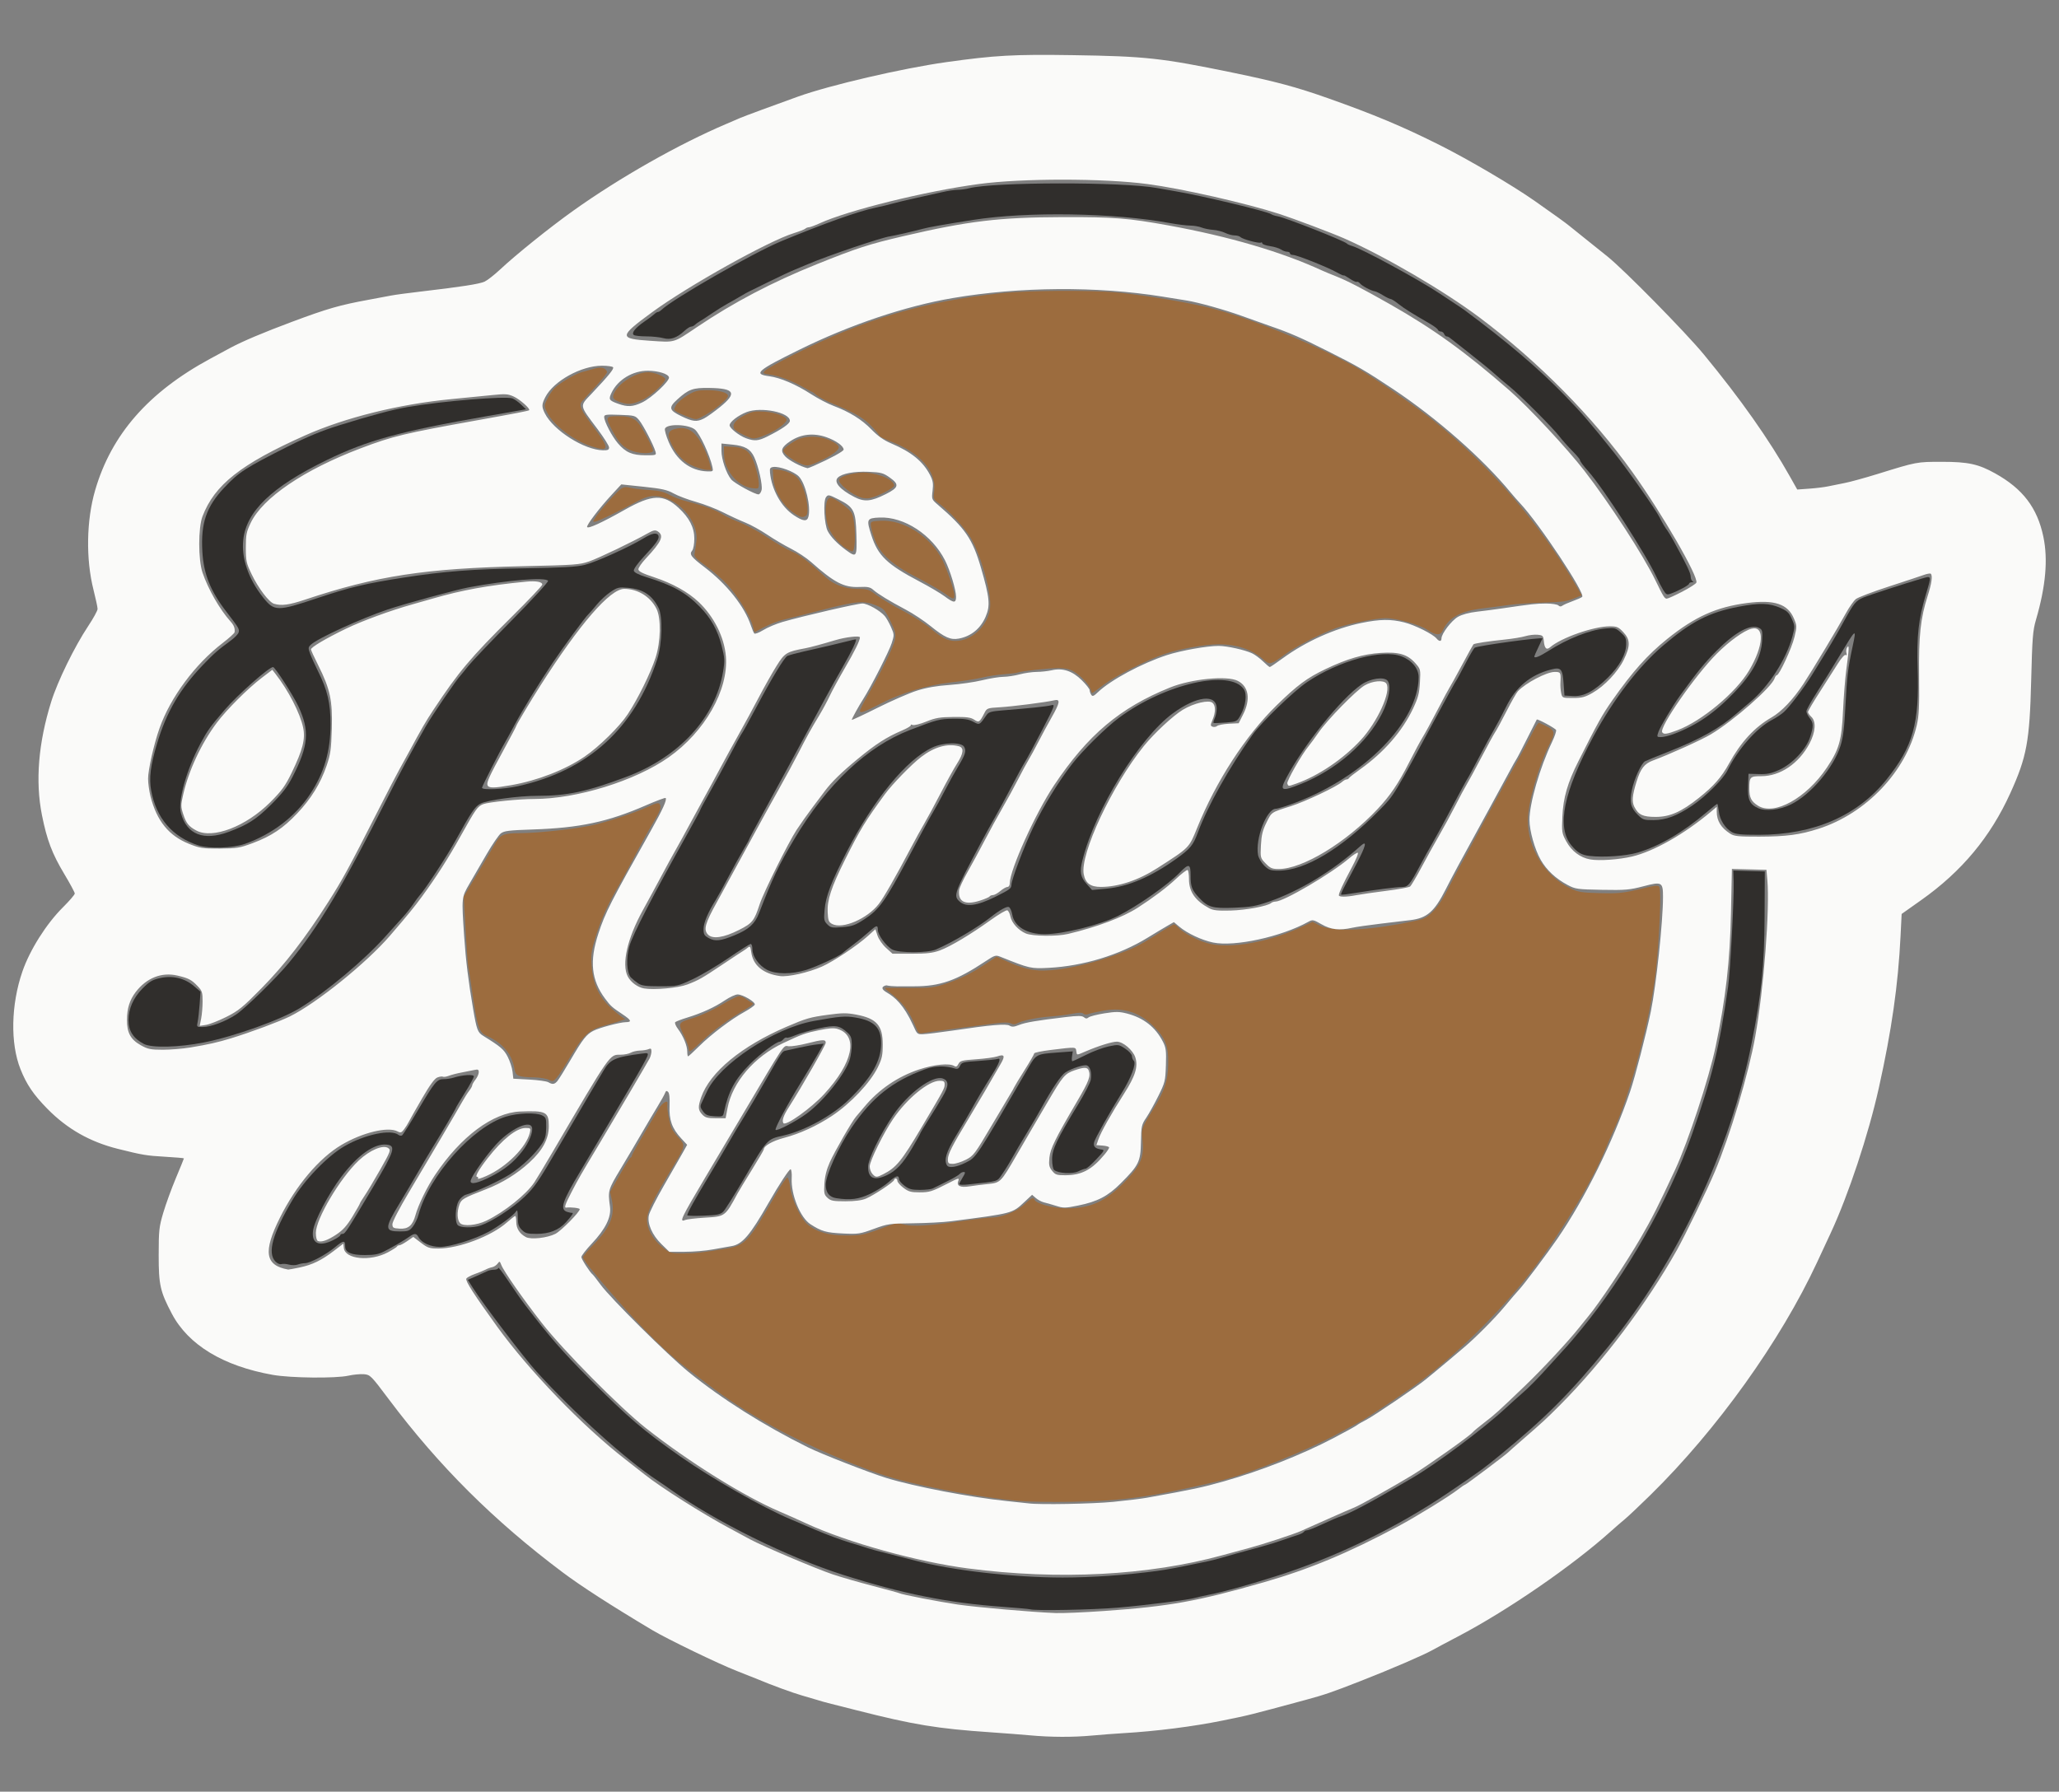 <?xml version="1.0" encoding="UTF-8" standalone="no"?>
<!-- Created with Inkscape (http://www.inkscape.org/) -->

<svg
   version="1.1"
   id="svg1"
   width="1264"
   height="1100"
   viewBox="0 0 1264 1100"
   sodipodi:docname="logoConFondoBlanco.svg"
   inkscape:export-filename="logoConFondos.png"
   inkscape:export-xdpi="96"
   inkscape:export-ydpi="96"
   inkscape:version="1.4 (86a8ad7, 2024-10-11)"
   xmlns:inkscape="http://www.inkscape.org/namespaces/inkscape"
   xmlns:sodipodi="http://sodipodi.sourceforge.net/DTD/sodipodi-0.dtd"
   xmlns="http://www.w3.org/2000/svg"
   xmlns:svg="http://www.w3.org/2000/svg">
  <rect x="0" y="0" width="1264" height="1100" fill="#808080" stroke="none"/>
  <defs
     id="defs1" />
  <sodipodi:namedview
     id="namedview1"
     pagecolor="#505050"
     bordercolor="#eeeeee"
     borderopacity="1"
     inkscape:showpageshadow="0"
     inkscape:pageopacity="0"
     inkscape:pagecheckerboard="0"
     inkscape:deskcolor="#505050"
     inkscape:zoom="0.35355339"
     inkscape:cx="558.61436"
     inkscape:cy="612.35447"
     inkscape:window-width="1366"
     inkscape:window-height="705"
     inkscape:window-x="-8"
     inkscape:window-y="-8"
     inkscape:window-maximized="1"
     inkscape:current-layer="g1" />
  <g
     inkscape:groupmode="layer"
     inkscape:label="Image"
     id="g1">
    <g
       id="g2"
       transform="translate(1.901,-99.471)">
      <g
         id="g172"
         inkscape:label="Fondo Marron">
        <path
           style="fill:#9c6c3e;fill-opacity:1"
           d="m 526,535.916 c 0,-0.671 1.971,-4.638 4.379,-8.817 8.888,-15.42 16.387,-30.755 17.098,-34.964 0.637,-3.771 0.269,-5.263 -2.859,-11.592 -3.325,-6.729 -3.969,-7.422 -8.738,-9.403 -7.407,-3.078 -11.822,-2.716 -32.716,2.687 -10.266,2.654 -21.14,5.406 -24.165,6.115 -3.025,0.709 -8.243,2.724 -11.595,4.477 l -6.095,3.187 -1.11,-4.053 C 458.566,477.589 451.006,465.358 444.714,458.5 c -3.028,-3.3 -8.937,-8.475 -13.131,-11.5 -6.723,-4.849 -7.559,-5.796 -7.054,-8 0.315,-1.375 0.815,-4.75 1.11,-7.5 1.374,-12.772 -12.379,-27.462 -25.736,-27.49 -3.36,-0.007 -6.319,0.923 -11,3.458 -10.837,5.869 -23.309,11.913 -25.258,12.24 -1.806,0.303 -1.806,0.234 0,-2.617 2.622,-4.14 13.142,-15.906 15.749,-17.614 1.611,-1.056 3.093,-1.196 5.645,-0.534 1.903,0.493 7.06,1.099 11.46,1.346 6.088,0.342 9.076,1.047 12.5,2.951 2.475,1.376 7.503,3.248 11.173,4.158 9.789,2.43 17.029,5.075 21.433,7.832 2.142,1.341 7.118,3.662 11.058,5.158 3.94,1.496 11.561,5.66 16.935,9.253 5.374,3.593 12.05,7.43 14.836,8.526 4.293,1.69 9.512,5.686 21.014,16.088 4.626,4.184 11.757,6.743 18.79,6.743 6.402,0 7.184,0.253 12.054,3.901 2.864,2.146 10.157,6.481 16.207,9.634 6.05,3.153 13.475,7.86 16.5,10.459 6.989,6.006 10.931,8.011 15.7,7.983 C 595.68,492.915 606,482.082 606,470.62 c 0,-10.302 -6.196,-31.367 -12.123,-41.214 -3.6,-5.981 -12.948,-16.096 -19.131,-20.701 -3.696,-2.752 -3.744,-2.876 -3.139,-8.024 1.389,-11.815 -8.861,-23.399 -26.753,-30.236 C 541.084,369.004 538,367.482 538,367.062 c 0,-0.42 -2.138,-3.021 -4.75,-5.779 -4.941,-5.217 -10.333,-8.381 -23.583,-13.84 -4.308,-1.775 -8.924,-4.175 -10.258,-5.335 C 498.076,340.949 496.783,340 496.536,340 c -0.247,0 -2.606,-1.244 -5.242,-2.766 -6.704,-3.868 -14.96,-7.004 -20.485,-7.783 -4.472,-0.63 -4.612,-0.746 -3,-2.466 0.93,-0.993 8.891,-5.419 17.691,-9.837 43.604,-21.89 80.148,-32.725 127,-37.654 16.31,-1.716 55.079,-1.971 71.076,-0.468 15.637,1.469 40.886,5.579 55.424,9.021 24.243,5.74 66.554,22.812 91.5,36.92 10.337,5.846 36.242,23.661 47.5,32.665 35.102,28.076 65.924,63.879 88.321,102.592 l 2.734,4.725 -3.719,1.554 c -5.59,2.335 -6.77,2.502 -20.836,2.945 -7.15,0.225 -16.15,0.864 -20,1.42 -3.85,0.556 -11.238,1.521 -16.419,2.145 -13.551,1.632 -20.693,5.651 -24.365,13.709 -1.39,3.051 -4.296,2.865 -9.415,-0.605 C 869.583,482.919 855.437,479 848.61,479 c -5.709,0 -22.379,3.303 -29.985,5.941 -9.155,3.175 -25.512,11.618 -32.118,16.579 -7.846,5.891 -9.1,6.22 -12.35,3.239 -7.024,-6.442 -16.718,-9.772 -28.362,-9.742 -7.789,0.02 -24.129,2.977 -32.794,5.933 -11.014,3.758 -30.153,13.444 -37.303,18.879 -3.742,2.844 -6.955,5.171 -7.142,5.171 -0.186,0 -0.602,-1.012 -0.924,-2.25 -0.761,-2.923 -6.284,-8.724 -10.659,-11.196 -2.294,-1.296 -5.287,-1.934 -8.959,-1.91 -6.295,0.042 -22.768,1.818 -25.014,2.698 -0.825,0.323 -4.65,0.804 -8.5,1.07 -3.85,0.265 -9.925,1.194 -13.5,2.064 -3.575,0.87 -12.125,2.193 -19,2.941 -14.504,1.577 -30.709,6.471 -43.5,13.139 -9.68,5.046 -12.5,6.03 -12.5,4.36 z"
           id="path150" />
        <path
           style="fill:#9c6b3e"
           d="m 420.99,743.854 c -0.005,-1.295 -1.213,-4.829 -2.685,-7.854 -4.201,-8.637 -4.187,-8.667 5.23,-11.539 4.769,-1.455 12.099,-4.833 17.337,-7.991 4.991,-3.009 9.925,-5.47 10.966,-5.47 1.041,0 2.965,0.833 4.277,1.851 1.312,1.018 3.06,2.076 3.885,2.351 1,0.334 -0.139,1.468 -3.411,3.399 -11.628,6.863 -20.065,13.002 -27.568,20.061 -6.964,6.552 -8.022,7.236 -8.031,5.192 z"
           id="path149" />
        <path
           style="fill:#9c6c3e;fill-opacity:1"
           d="m 335,762.396 c -1.375,-0.751 -5.425,-1.418 -9,-1.481 -9.692,-0.171 -11.377,-0.869 -12.048,-4.996 -1.494,-9.193 -7.09,-15.972 -16.797,-20.349 -5.212,-2.35 -6.003,-4.847 -9.667,-30.54 -0.821,-5.758 -1.691,-11.158 -1.933,-12 -0.242,-0.842 -0.965,-10.872 -1.607,-22.29 l -1.167,-20.76 8.479,-14.24 c 4.664,-7.832 9.548,-16.131 10.853,-18.441 C 305.116,611.986 307.348,611 316.37,611 c 12.896,0 38.765,-3.001 48.63,-5.643 11.255,-3.013 23.232,-7.137 31.406,-10.814 4.661,-2.097 6.079,-2.381 6.727,-1.35 1.14,1.814 0.234,4.219 -4.641,12.306 -2.32,3.85 -7.143,12.625 -10.716,19.5 -3.574,6.875 -7.944,14.939 -9.711,17.92 -6.289,10.607 -10.921,20.805 -14.106,31.056 -2.897,9.326 -3.17,11.238 -2.652,18.585 0.816,11.567 4.685,19.506 13.109,26.902 3.468,3.045 6.931,5.574 7.695,5.62 -18.565,6.861 -21.369,2.376 -33.149,21.916 -3.702,6.325 -7.796,12.684 -9.097,14.131 -2.168,2.412 -2.573,2.517 -4.865,1.265 z"
           id="path148" />
        <path
           style="fill:#9c6c3e;fill-opacity:1"
           d="m 623.5,1020.97 c -21.544,-1.923 -54.249,-7.805 -75.434,-13.567 -18.177,-4.944 -53.56,-19.97 -74.754,-31.745 -16.241,-9.023 -28.738,-17.144 -41.705,-27.098 -4.341,-3.333 -9.741,-7.458 -12,-9.168 C 395.174,920.898 362.951,881.138 359.63,877 c -1.986,-2.475 -3.615,-5.032 -3.621,-5.683 -0.005,-0.651 2.91,-4.147 6.48,-7.769 10.049,-10.198 13.198,-17.766 11.253,-27.039 l -1.101,-5.249 5.854,-10.38 c 3.22,-5.709 6.225,-10.53 6.679,-10.713 0.454,-0.183 0.825,-0.722 0.825,-1.198 0,-0.737 5.156,-9.752 16.426,-28.719 2.321,-3.906 5.982,-5.931 5.424,-3 -0.524,2.756 1.436,13.266 2.925,15.679 0.872,1.414 2.899,3.988 4.505,5.721 3.502,3.779 3.298,4.893 -2.72,14.85 -15.263,25.255 -17.99,31.145 -17.115,36.975 0.813,5.419 4.55,11.138 9.983,15.275 3.99,3.038 4.783,3.249 12.17,3.23 7.491,-0.019 11.141,-0.429 26.402,-2.963 11.624,-1.93 13.765,-4.281 30.5,-33.488 3.3,-5.759 6.45,-10.335 7,-10.168 0.55,0.167 1.328,2.911 1.73,6.098 0.936,7.43 6.181,18.816 10.357,22.483 5.524,4.85 13.128,7.061 24.201,7.037 9.871,-0.021 10.016,-0.056 27.36,-6.536 2.632,-0.983 4.579,-1.095 6.993,-0.403 6.114,1.754 16.306,1.113 41.359,-2.601 5.5,-0.815 11.415,-1.473 13.145,-1.461 6.129,0.041 15.633,-3.718 20.107,-7.954 4.332,-4.101 5.821,-4.804 6.415,-3.03 0.792,2.366 11.37,5.275 19.333,5.318 15.486,0.083 24.863,-4.364 37.56,-17.814 8.6,-9.11 10.529,-14.17 9.355,-24.543 -0.721,-6.375 -0.551,-6.852 6.604,-18.457 7.085,-11.492 8.993,-17.237 9.228,-27.782 0.246,-11.037 -1.68,-15.981 -9.077,-23.295 -8.643,-8.547 -18.349,-11.575 -30.424,-9.492 -3.986,0.688 -8.204,1.625 -9.374,2.082 -1.295,0.507 -2.544,0.416 -3.192,-0.232 -0.752,-0.752 -2.767,-0.732 -6.873,0.07 -3.195,0.624 -9.408,1.4 -13.808,1.725 -8.078,0.597 -17.005,2.488 -20.207,4.28 -1.148,0.643 -2.408,0.617 -3.699,-0.074 -1.368,-0.732 -4.39,-0.725 -10.026,0.024 -4.437,0.59 -15.493,2.036 -24.568,3.215 -9.075,1.178 -17.737,2.387 -19.249,2.685 -2.447,0.483 -2.92,0.118 -4.308,-3.332 -4.224,-10.493 -8.316,-15.784 -17.5,-22.625 -1.292,-0.963 -1.921,-1.782 -1.396,-1.822 0.524,-0.039 7.253,-0.016 14.953,0.051 12.509,0.11 14.829,-0.149 21.787,-2.43 9.34,-3.063 15.742,-6.223 24.779,-12.232 l 6.753,-4.49 4.84,2.184 c 10.834,4.888 16.702,6.409 24.348,6.314 10.233,-0.128 26.587,-3.529 40.728,-8.471 13.911,-4.862 16.826,-6.27 28.979,-13.995 5.068,-3.222 9.611,-5.858 10.095,-5.858 0.484,0 1.708,0.914 2.72,2.032 2.696,2.979 11.179,7.549 17.403,9.375 13.779,4.042 38.417,-0.36 60.105,-10.739 l 4.787,-2.291 5.338,2.765 c 13.964,5.228 46.816,-0.659 61.339,-4.203 5.477,-1.564 11.02,-7.833 16.455,-18.606 2.45,-4.857 6.091,-11.756 8.09,-15.331 1.999,-3.575 5.663,-10.325 8.142,-15 5.83,-10.996 20.668,-38.12 26.805,-49 2.637,-4.675 6.439,-11.793 8.448,-15.818 2.01,-4.025 3.98,-7.175 4.379,-7 10.313,4.519 10.598,5.092 6.535,13.101 -6.869,13.54 -13.353,36.397 -13.353,47.072 -5.9e-4,16.867 10.606,33.901 25.709,41.291 5.139,2.514 6.962,2.83 18.25,3.158 10.34,0.301 14.208,-0.024 22.041,-1.855 15.842,-3.702 14.711,-3.779 15.17,1.034 0.604,6.334 -0.874,33.683 -2.661,49.242 -3.22,28.039 -15.771,75.461 -25.517,96.417 -1.754,3.771 -4.03,8.975 -5.059,11.564 -7.359,18.525 -25.873,49.501 -43.828,73.329 -20.403,27.076 -51.015,56.938 -76.487,74.612 -12.333,8.557 -27.264,18.391 -30.143,19.851 -1.626,0.825 -7.46,3.992 -12.965,7.037 -19.202,10.623 -56.053,25.449 -73.392,29.527 -42.513,9.998 -58.998,12.344 -90.617,12.897 -12.65,0.221 -27.5,2e-4 -33,-0.491 z"
           id="path3" />
      </g>
      <g
         id="g117"
         inkscape:label="Fondo Blanco">
        <path
           style="fill:#fafaf9"
           d="m 630.5,1164.875 c -4.95,-0.457 -15.75,-1.292 -24,-1.857 -33.273,-2.276 -47.423,-4.604 -83,-13.655 -7.7,-1.959 -15.35,-3.896 -17,-4.304 -1.65,-0.408 -4.575,-1.239 -6.5,-1.846 -1.925,-0.607 -6.2,-1.863 -9.5,-2.79 -5.421,-1.524 -19.273,-6.591 -27,-9.878 -1.65,-0.702 -7.5,-3.024 -13,-5.16 -11.131,-4.324 -42.716,-19.588 -52,-25.13 -25.156,-15.017 -43.654,-26.942 -55,-35.455 C 301.168,1033.034 267.609,999.614 236.756,958.5 225.834,943.945 225.381,943.49 221.5,943.161 c -2.2,-0.186 -6.475,0.215 -9.5,0.892 -7.813,1.749 -35.413,1.46 -46.408,-0.486 C 135.143,938.179 113.689,925.181 103.586,906 c -7.167,-13.607 -8.088,-17.711 -8.074,-36 0.011,-15.153 0.242,-17.275 2.826,-26 1.548,-5.225 5.03,-14.784 7.738,-21.242 C 108.784,816.3 111,810.856 111,810.661 c 0,-0.196 -5.176,-0.651 -11.503,-1.013 C 88.019,808.992 85.596,808.588 70.5,804.813 53.337,800.52 39.363,792.59 27.227,780.255 18.659,771.547 14.407,765.282 10.652,755.833 4.367,740.017 4.835,716.297 11.834,695.978 16.429,682.634 26.558,666.603 36.842,656.395 40.779,652.487 44,648.727 44,648.039 c 0,-0.688 -2.874,-6.04 -6.386,-11.895 -7.532,-12.554 -10.724,-20.972 -13.783,-36.343 -4.114,-20.678 -2.19,-44.192 5.683,-69.44 3.949,-12.664 14.322,-33.884 22.769,-46.579 C 55.428,479.057 58,474.35 58,473.322 58,472.295 56.88,467.039 55.511,461.644 50.733,442.809 51.117,419.008 56.496,400.5 c 9.959,-34.265 32.672,-60.238 70.647,-80.788 3.496,-1.892 8.988,-4.86 12.205,-6.596 7.507,-4.052 20.524,-9.553 38.152,-16.124 21.769,-8.115 29.047,-10.206 47,-13.508 4.95,-0.91 11.025,-2.05 13.5,-2.533 2.475,-0.483 10.575,-1.582 18,-2.442 24.951,-2.893 36.481,-4.683 39.617,-6.152 1.714,-0.803 5.989,-4.149 9.5,-7.437 9.8,-9.177 30.592,-25.889 44.883,-36.076 28.577,-20.37 64.631,-40.815 94,-53.304 3.575,-1.52 7.4,-3.166 8.5,-3.657 2.066,-0.923 20.585,-7.765 35.5,-13.116 19.598,-7.032 64.121,-17.377 91,-21.146 29.982,-4.203 41.512,-4.842 77.5,-4.295 44.886,0.683 54.601,1.741 98,10.676 26.723,5.502 39.281,8.862 58.5,15.652 28.614,10.109 46.274,17.511 68.941,28.893 17.831,8.954 44.699,24.748 58.196,34.21 12.259,8.594 19.104,13.527 21.363,15.399 1.1,0.911 5.375,4.347 9.5,7.636 4.125,3.289 10.425,8.34 14,11.224 10.476,8.452 47.787,46.398 59.091,60.098 22.398,27.144 40.078,52.232 52.954,75.141 l 4.359,7.756 7.482,-0.538 c 4.115,-0.296 9.312,-0.937 11.548,-1.425 2.236,-0.488 6.766,-1.403 10.066,-2.033 3.3,-0.63 12.3,-3.098 20,-5.483 24.508,-7.593 24.187,-7.532 39.774,-7.532 16.076,0 22.347,1.37 32.696,7.141 16.936,9.445 25.79,21.08 29.514,38.782 2.945,13.998 1.485,30.475 -4.525,51.077 -1.933,6.626 -2.276,10.998 -2.948,37.5 -0.94,37.096 -2.72,46.708 -12.744,68.809 -12.27,27.053 -29.809,48.121 -54.767,65.784 l -12,8.493 -0.661,13.376 c -1.5,30.335 -5.468,58.101 -13.366,93.54 -6.383,28.641 -18.641,65.583 -29.531,89 -1.79,3.85 -5.558,11.95 -8.372,18 -22.453,48.266 -61.348,102.594 -102.163,142.7 -6.549,6.435 -13.698,13.185 -15.888,15 -2.19,1.815 -6.015,5.13 -8.5,7.367 -23.605,21.242 -63.692,48.822 -94.019,64.684 -6.325,3.308 -13.3,7.026 -15.5,8.262 -5.604,3.149 -25.109,11.553 -44,18.958 -17.501,6.86 -22.245,8.494 -33.5,11.536 -36.153,9.771 -34.551,9.372 -51.5,12.818 -17.843,3.628 -40.688,6.533 -60.5,7.693 -5.225,0.306 -14,0.974 -19.5,1.484 -11.695,1.084 -25.369,1.039 -38,-0.126 z m 45.608,-76.367 c 39.865,-2.808 57.119,-5.912 97.786,-17.593 28.052,-8.058 51.743,-17.927 82.606,-34.411 10.765,-5.75 31.535,-18.542 36.691,-22.599 2.03,-1.597 3.961,-2.904 4.291,-2.904 0.571,0 25.472,-18.707 26.517,-19.921 0.275,-0.32 3.871,-3.505 7.992,-7.08 13.365,-11.594 15.302,-13.378 23.89,-21.999 26.058,-26.158 53.049,-61.968 71.604,-95 5.144,-9.157 18.587,-36.904 23.3,-48.091 9.424,-22.37 20.71,-60.081 24.813,-82.909 5.27,-29.32 9.051,-78.383 7.436,-96.5 l -0.535,-6 -10.604,-0.282 -10.604,-0.282 -0.562,26.782 c -0.63,30.044 -3.229,52.744 -9.422,82.282 -4.081,19.469 -16.925,58.538 -24.819,75.5 -10.426,22.4 -14.264,29.999 -21.136,41.848 -8.952,15.435 -25.581,40.355 -32.149,48.18 -0.937,1.116 -3.478,4.266 -5.647,7 -6.532,8.233 -22.43,25.321 -33.056,35.532 -16.588,15.939 -18.759,17.906 -25,22.649 -3.3,2.508 -6.715,5.359 -7.589,6.337 -2.21,2.473 -28.029,20.728 -37.006,26.166 -12.002,7.27 -32.31,18.611 -35.474,19.811 -1.612,0.611 -9.005,3.827 -16.43,7.146 -7.425,3.319 -14.85,6.625 -16.5,7.345 -4.596,2.007 -23.136,8.078 -31.514,10.32 -4.117,1.102 -11.536,3.113 -16.486,4.469 -45.44,12.452 -100.584,15.319 -156,8.113 -31.297,-4.07 -74.516,-16.091 -99.464,-27.666 -4.695,-2.178 -12.006,-5.439 -16.247,-7.247 -21.966,-9.362 -55.966,-30.577 -82.289,-51.347 -15.946,-12.582 -50.567,-47.564 -63.749,-64.415 -11.45,-14.636 -23.45,-31.825 -24.938,-35.723 -0.899,-2.353 -1.049,-2.402 -2.274,-0.734 -0.721,0.982 -2.212,1.959 -3.312,2.171 -1.1,0.212 -2.839,0.844 -3.864,1.405 -1.025,0.561 -4.045,1.799 -6.711,2.752 -2.666,0.953 -5.05,2.259 -5.296,2.902 -0.583,1.52 4.581,9.547 18.907,29.388 19.514,27.026 52.623,61.308 78.822,81.616 4.628,3.587 9.99,7.786 11.915,9.33 9.399,7.539 35.494,24.075 51.5,32.634 4.95,2.647 10.904,5.858 13.232,7.135 7.045,3.865 40.579,18.082 50.483,21.402 5.107,1.712 16.257,4.924 24.777,7.137 8.521,2.213 15.798,4.213 16.172,4.444 1.277,0.789 24.315,5.26 35.835,6.954 11.546,1.698 45.896,4.691 60.108,5.237 4.184,0.161 17.684,-0.417 30,-1.285 z m 5.513,-66.999 c 8.184,-0.82 17.354,-1.937 20.379,-2.483 28.361,-5.117 34.462,-6.417 47.5,-10.12 22.543,-6.404 47.675,-16.309 67,-26.406 7.15,-3.736 13.675,-7.327 14.5,-7.981 0.825,-0.653 3.42,-2.159 5.767,-3.346 4.71,-2.382 31.924,-20.881 36.84,-25.042 1.709,-1.447 4.184,-3.479 5.5,-4.516 1.316,-1.037 5.092,-4.187 8.392,-7 3.3,-2.813 7.345,-6.239 8.99,-7.614 7.179,-6.002 19.231,-18.121 25.359,-25.5 3.654,-4.4 7.706,-9.125 9.006,-10.5 2.817,-2.98 16.976,-21.844 23.267,-31 17,-24.74 34.078,-59.304 44.715,-90.5 3.014,-8.84 9.84,-35.222 12.678,-49 3.32,-16.12 7.486,-55.28 7.486,-70.369 0,-9.134 -0.689,-9.51 -12,-6.551 -8.548,2.236 -11.103,2.456 -25.5,2.189 -15.086,-0.279 -16.286,-0.448 -21,-2.944 -7.307,-3.869 -12.96,-9.138 -16.565,-15.439 -3.662,-6.4 -6.893,-17.824 -6.918,-24.457 -0.038,-10.07 6.347,-32.167 13.806,-47.783 1.669,-3.494 2.807,-6.869 2.528,-7.5 -0.475,-1.074 -11.415,-6.998 -11.847,-6.415 -0.109,0.147 -2.786,5.443 -5.95,11.768 -3.163,6.325 -6.094,11.95 -6.513,12.5 -0.419,0.55 -2.679,4.6 -5.022,9 -2.343,4.4 -7.965,14.75 -12.492,23 -17.634,32.134 -21.509,39.311 -25.923,48 -6.946,13.675 -11.465,17.62 -21.605,18.86 -2.475,0.303 -10.575,1.27 -18,2.15 -7.425,0.88 -15.419,2.025 -17.764,2.545 -7.948,1.761 -13.074,1.184 -18.849,-2.12 -5.077,-2.905 -5.502,-2.985 -8.122,-1.531 -16.594,9.206 -45.251,15.445 -58.437,12.722 -6.961,-1.438 -15.9,-5.632 -20.812,-9.766 l -3.282,-2.762 -3.617,2.059 c -1.989,1.133 -7.667,4.537 -12.617,7.566 -17.317,10.596 -39.361,17.313 -60.5,18.434 -11.064,0.587 -11.796,0.42 -29.675,-6.763 -2.988,-1.2 -3.518,-1.048 -8.962,2.566 C 585.16,701.545 575.358,705 559.267,705 c -9.113,0 -12.921,0.282 -17.107,-0.592 0,0 -5.485,1.027 0.407,4.434 4.749,2.745 10.324,7.467 16.034,19.985 2.48,5.436 2.409,5.671 6.107,5.576 2.086,-0.054 10.093,-1.03 17.793,-2.169 24.183,-3.578 33.307,-4.371 35.386,-3.072 1.448,0.904 2.712,0.817 5.739,-0.394 3.932,-1.573 10.951,-2.766 28.621,-4.862 7.695,-0.913 10.063,-0.894 11.25,0.092 1.148,0.952 1.836,0.973 2.904,0.086 0.77,-0.639 5.127,-1.755 9.682,-2.48 7.029,-1.119 9.124,-1.101 13.85,0.116 10.246,2.639 17.52,8.366 22.149,17.44 1.805,3.539 2.047,5.506 1.756,14.304 -0.321,9.711 -0.545,10.62 -4.676,18.95 -2.386,4.812 -5.713,10.786 -7.393,13.275 -2.871,4.254 -3.066,5.146 -3.25,14.876 -0.23,12.152 -1.248,14.235 -12.416,25.403 -7.897,7.897 -14.318,11.242 -26.184,13.64 -7.861,1.588 -8.995,1.604 -13.5,0.181 -2.705,-0.854 -6.073,-1.818 -7.484,-2.143 -1.411,-0.325 -3.616,-1.501 -4.9,-2.614 l -2.334,-2.024 -4.747,4.44 c -7.514,7.028 -7.053,6.907 -44.954,11.794 -4.675,0.603 -15.25,1.166 -23.5,1.25 -14.293,0.147 -15.424,0.31 -23.986,3.452 -8.483,3.113 -9.546,3.271 -19,2.815 -10.217,-0.493 -13.094,-1.313 -19.84,-5.66 -6.305,-4.062 -12.081,-18.216 -11.547,-28.291 0.151,-2.846 -0.153,-5.303 -0.676,-5.46 -0.793,-0.239 -7.083,9.351 -13.456,20.515 -11.442,20.044 -16.236,25.625 -22.907,26.669 -1.973,0.309 -7.084,1.215 -11.358,2.015 C 431.456,867.346 423.692,868 418.476,868 h -9.483 l -4.857,-4.75 c -5.679,-5.553 -8.702,-12.421 -7.735,-17.575 0.352,-1.876 4.509,-10.108 9.237,-18.293 4.729,-8.185 9.879,-17.173 11.445,-19.974 l 2.848,-5.092 -3.612,-3.908 c -5.693,-6.16 -7.542,-11.303 -7.181,-19.97 0.199,-4.769 -0.114,-7.813 -0.883,-8.582 -0.921,-0.921 -1.357,-0.757 -1.922,0.726 -0.402,1.054 -2.382,4.617 -4.399,7.917 -2.017,3.3 -6.277,10.5 -9.467,16 -3.19,5.5 -9.179,15.625 -13.309,22.5 -7.818,13.012 -7.936,13.427 -6.601,23.279 0.873,6.448 -2.714,13.727 -11.192,22.715 -3.501,3.712 -6.366,7.414 -6.366,8.227 0,1.319 5.303,9.507 6.98,10.778 0.363,0.275 2.53,3.054 4.816,6.176 6.17,8.425 41.038,43.035 53.957,53.558 20.147,16.41 46.149,32.835 73.247,46.268 8.329,4.129 37.72,15.609 48.338,18.881 16.924,5.215 51.828,11.906 73.662,14.121 6.325,0.642 12.4,1.292 13.5,1.446 6.576,0.917 39.516,0.323 52.121,-0.94 z M 182.026,877.635 c 7.798,-1.632 13.504,-4.405 21.157,-10.283 l 5.683,-4.365 0.317,2.757 c 0.789,6.86 16.29,8.343 27.036,2.586 2.905,-1.556 5.431,-3.167 5.615,-3.579 0.183,-0.412 0.834,-0.75 1.446,-0.75 0.612,0 2.781,-1.156 4.819,-2.568 l 3.706,-2.568 4.675,3.568 c 4.203,3.208 5.297,3.566 10.848,3.551 12.511,-0.035 32.405,-7.593 41.836,-15.895 2.554,-2.248 4.913,-4.088 5.241,-4.088 0.328,0 0.612,1.688 0.63,3.75 0.035,3.994 2.064,7.161 5.903,9.216 3.087,1.652 13.14,0.546 18.118,-1.994 C 342.566,855.181 354,843.596 354,841.83 c 0,-0.694 -5.706,-1.35 -8.25,-0.948 -1.463,0.231 -0.701,-2.019 3.267,-9.654 4.27,-8.215 5.441,-10.249 16.609,-28.856 9.9,-16.494 29.876,-50.417 31.243,-53.056 0.622,-1.201 1.131,-3.162 1.131,-4.357 0,-1.705 -0.377,-2.002 -1.75,-1.378 -0.963,0.437 -3.325,0.828 -5.25,0.87 -1.925,0.042 -4.483,0.632 -5.684,1.313 C 384.114,746.443 381.309,747 379.082,747 c -6.878,0 -5.784,-1.566 -41.904,60 -4.679,7.975 -9.639,16.217 -11.023,18.315 -4.893,7.418 -18.501,18.307 -29.472,23.583 -5.923,2.848 -14.007,3.634 -16.079,1.562 -1.866,-1.866 -2.079,-6.799 -0.489,-11.36 1.178,-3.379 2.453,-4.12 16.385,-9.52 9.911,-3.842 18.958,-9.423 26.529,-16.365 C 331.307,805.624 335,798.712 335,790.807 c 0,-8.707 -1.675,-9.561 -17.5,-8.934 -16.816,0.666 -36.449,15.277 -52.311,38.929 -4.92,7.335 -10.364,18.512 -12.048,24.734 -1.701,6.285 -4.416,8.591 -9.712,8.25 -3.99,-0.257 -4.427,-0.534 -4.428,-2.806 -4.5e-4,-1.408 4.342,-9.796 9.836,-19 12.994,-21.767 29.826,-50.356 32.957,-55.979 1.378,-2.475 3.339,-5.573 4.356,-6.885 1.017,-1.312 1.85,-2.816 1.85,-3.342 0,-0.527 0.9,-2.102 2,-3.5 1.1,-1.398 2,-3.434 2,-4.524 0,-1.645 -0.467,-1.877 -2.75,-1.364 -1.512,0.34 -5,1.03 -7.75,1.534 -2.75,0.504 -6.275,1.406 -7.834,2.006 -1.559,0.599 -3.208,0.858 -3.666,0.575 -0.458,-0.283 -1.964,-0.084 -3.348,0.442 -1.749,0.665 -4.606,4.552 -9.376,12.757 -3.773,6.49 -7.424,12.926 -8.113,14.301 -0.689,1.375 -2.063,3.566 -3.052,4.869 -1.513,1.993 -2.13,2.191 -3.889,1.25 -5.905,-3.16 -21.654,0.621 -34.584,8.304 -13.683,8.131 -27.807,24.835 -37.632,44.509 -10.542,21.11 -9.246,29.411 4.995,31.978 0.275,0.05 3.437,-0.524 7.026,-1.275 z M 193.25,861.359 c -0.734,-0.308 -1.25,-2.361 -1.25,-4.971 0,-8.512 14.81,-33.536 26.259,-44.369 6.826,-6.459 15.094,-9.943 18.203,-7.67 1.661,1.214 1.314,2.137 -4.974,13.228 -3.717,6.558 -8.048,13.804 -9.623,16.103 -1.576,2.299 -2.865,4.421 -2.865,4.715 0,0.294 -2.037,3.889 -4.527,7.99 -3.374,5.558 -5.875,8.351 -9.824,10.972 -5.435,3.607 -9.195,4.927 -11.399,4.001 z m 98.239,-38.34 C 291.835,822.458 291.63,822 291.033,822 c -1.546,0 0.906,-4.354 6.476,-11.5 9.015,-11.566 17.695,-18.5 23.16,-18.5 3.164,0 3.33,0.167 2.728,2.75 -2.092,8.978 -14.392,21.262 -26.769,26.736 -3.173,1.403 -5.486,2.093 -5.14,1.533 z m 139.198,24.045 c 12.727,-0.798 12.467,-0.606 20.231,-14.944 0.78,-1.44 4.718,-7.94 8.75,-14.444 C 463.701,811.171 467,805.512 467,805.099 c 0,-2.149 5.388,-5.197 12.5,-7.073 9.632,-2.54 20.109,-7.343 29.245,-13.405 11.57,-7.677 23.623,-20.448 28.249,-29.93 2.557,-5.242 3.006,-7.324 3.006,-13.961 0,-11.719 -3.74,-15.96 -16.165,-18.327 -5.852,-1.115 -8.627,-1.107 -17.158,0.05 -11.383,1.544 -13.574,2.173 -25.677,7.373 -27.667,11.887 -47.093,27.925 -52.447,43.299 -2.055,5.901 -1.941,7.833 0.621,10.561 1.812,1.928 3.191,2.314 8.271,2.314 h 6.097 l 1.177,-6.192 c 3.033,-15.961 16.491,-31.664 34.281,-40.002 11.671,-5.47 13.398,-6.089 21.894,-7.856 6.245,-1.299 9.189,-1.489 11.5,-0.742 12.828,4.145 9.366,20.74 -8.334,39.949 -8.084,8.773 -23.769,19.932 -25.067,17.833 -0.97,-1.569 0.047,-4.527 3.335,-9.702 C 490.462,766.489 505,741.088 505,739.676 c 0,-2.155 -1.717,-2.098 -11.5,0.382 -4.4,1.115 -9.439,1.909 -11.197,1.764 -3.58,-0.295 -1.158,-3.886 -28.78,42.677 -6.525,11 -16.677,28.1 -22.56,38 -14.801,24.909 -16.081,27.629 -12.213,25.958 0.963,-0.416 6.334,-1.043 11.937,-1.395 z M 529.628,835.388 C 534.414,833.396 547,825.049 547,823.867 547,823.39 547.45,823 548,823 c 0.55,0 1,0.652 1,1.449 0,0.797 1.652,2.71 3.672,4.25 3.106,2.369 4.624,2.801 9.849,2.801 6.285,0 7.635,-0.427 17.658,-5.58 6.538,-3.361 6.965,-3.459 6.178,-1.407 -1.162,3.028 1.244,4.189 6.869,3.316 2.901,-0.45 8.064,-1.106 11.474,-1.457 7.577,-0.78 7.764,-0.968 17.277,-17.372 3.987,-6.875 8.045,-13.85 9.018,-15.5 0.973,-1.65 5.454,-9.3 9.957,-17 9.623,-16.455 10.846,-17.903 16.852,-19.949 5.765,-1.964 7.826,-1.957 8.588,0.031 1.368,3.564 0.261,6.558 -7.004,18.943 -13.579,23.15 -16.494,29.082 -17.067,34.727 -0.445,4.381 -0.173,5.703 1.645,7.999 1.923,2.429 2.85,2.75 7.927,2.75 10.19,0 16.455,-3.302 24.356,-12.835 1.512,-1.825 2.75,-3.708 2.75,-4.184 0,-0.476 -1.761,-1.004 -3.913,-1.173 l -3.913,-0.307 1.245,-3.603 c 1.491,-4.314 7.994,-15.877 15.691,-27.897 6.986,-10.911 8.79,-16.745 6.924,-22.398 C 693.56,744.136 687.519,739 683.741,739 c -2.996,0 -11.189,2.546 -19.074,5.927 -5.895,2.528 -5.461,2.541 -5.848,-0.177 -0.366,-2.574 -0.145,-2.564 -15.57,-0.677 -5.638,0.69 -10.25,1.647 -10.25,2.126 0,0.48 -2.622,5.018 -5.827,10.086 -3.205,5.068 -6.127,9.889 -6.494,10.714 -0.367,0.825 -1.11,2.175 -1.653,3 -0.542,0.825 -5.957,9.936 -12.033,20.247 -10.507,17.831 -11.288,18.869 -15.987,21.25 C 588.289,812.874 584.702,814 583.033,814 580.389,814 580,813.646 580,811.242 c 0,-3.186 2.476,-8.067 12.549,-24.742 6.575,-10.884 13.637,-22.921 20.061,-34.191 2.663,-4.673 2.052,-5.784 -2.342,-4.252 -1.629,0.568 -7.406,1.35 -12.838,1.738 -8.776,0.627 -9.997,0.948 -10.96,2.884 -0.782,1.572 -1.485,1.924 -2.527,1.265 -2.992,-1.893 -12.371,-0.966 -21.71,2.145 -13.068,4.354 -24.656,12.269 -33.478,22.867 -2.08,2.499 -4.387,5.219 -5.126,6.044 -2.383,2.659 -13.115,21.301 -16.12,28 -1.97,4.394 -3.046,8.643 -3.318,13.113 -0.358,5.891 -0.152,6.847 1.891,8.75 1.978,1.843 3.49,2.137 10.983,2.137 5.723,0 10.011,-0.55 12.561,-1.612 z m 4.027,-15.217 C 532.745,819.165 532,817.095 532,815.571 c 0,-3.254 8.462,-20.416 14.319,-29.04 C 554.9,773.894 568.145,763 574.928,763 c 2.438,0 3.072,0.426 3.072,2.066 0,2.641 -0.011,2.662 -14.284,26.749 -12.162,20.525 -15.424,24.504 -23.417,28.561 -4.042,2.052 -4.619,2.034 -6.645,-0.204 z M 340.208,763.25 c 0.835,-0.963 4.553,-6.925 8.262,-13.25 7.41,-12.636 9.628,-15.461 13.866,-17.666 3.641,-1.894 16.338,-5.28 19.913,-5.311 3.922,-0.034 3.425,-1.238 -2,-4.847 -6.398,-4.257 -7.282,-5.051 -10.681,-9.597 -8.48,-11.343 -9.691,-22.988 -4.149,-39.905 4.242,-12.95 7.483,-19.312 32.19,-63.183 7.292,-12.948 10.089,-19.126 9.105,-20.11 -0.284,-0.284 -5.763,1.768 -12.175,4.559 -23.267,10.13 -40.565,13.816 -69.341,14.776 -14.826,0.494 -17.641,0.844 -19.677,2.445 -1.306,1.028 -5.182,6.699 -8.612,12.604 -3.43,5.904 -8.188,14.099 -10.573,18.211 -4.952,8.536 -4.921,8.231 -3.3,32.195 1.015,15.014 2.594,27.817 5.527,44.83 2.233,12.952 2.751,14.309 6.298,16.5 10.627,6.564 12.568,8.228 14.922,12.791 1.359,2.635 2.69,6.735 2.958,9.111 l 0.487,4.32 9.797,0.54 c 5.388,0.297 10.624,1.021 11.636,1.609 2.605,1.514 3.812,1.38 5.547,-0.62 z m 87.054,-21.435 c 7.319,-7.258 19.597,-16.559 27.849,-21.099 3.215,-1.768 6.062,-3.769 6.328,-4.446 0.613,-1.561 -7.304,-6.269 -10.54,-6.269 -1.334,0 -4.837,1.624 -7.785,3.609 -6.334,4.265 -14.142,7.842 -23.114,10.588 -3.575,1.094 -6.889,2.359 -7.365,2.811 -0.478,0.454 0.263,2.316 1.652,4.156 3.255,4.312 5.714,10.319 5.714,13.957 0,1.583 0.23,2.878 0.512,2.878 0.282,0 3.319,-2.783 6.75,-6.185 z M 115,742.557 c 10.855,-1.798 16.894,-3.162 25,-5.648 11.912,-3.653 29.423,-10.167 36,-13.393 16.261,-7.974 47.063,-32.806 61.5,-49.58 11.372,-13.213 14.7,-17.283 19.576,-23.936 8.918,-12.169 16.259,-23.658 23.961,-37.5 9.064,-16.29 10.263,-17.982 13.687,-19.323 3.293,-1.29 21.868,-3.177 31.263,-3.177 26.153,0 62.096,-11.133 82.61,-25.587 22.231,-15.664 36.797,-41.339 35.125,-61.913 -0.959,-11.798 -7.279,-24.463 -16.641,-33.346 -6.537,-6.203 -16.079,-11.527 -27.33,-15.249 -7.308,-2.418 -9.75,-3.656 -9.75,-4.947 0,-0.947 2.053,-3.912 4.561,-6.59 9.845,-10.508 11.396,-14.137 7.165,-16.766 -1.397,-0.868 -2.672,-0.592 -6,1.298 -8.908,5.06 -29.963,15.162 -35.957,17.252 -5.768,2.011 -8.985,2.245 -40.268,2.926 -60.313,1.313 -90.377,5.916 -134.127,20.537 -9.793,3.273 -14.495,3.899 -19.041,2.535 -3.094,-0.928 -9.681,-9.627 -13.802,-18.227 C 149.307,445.198 149,443.783 149,435.671 c 0,-7.795 0.365,-9.651 2.979,-15.128 7.373,-15.448 32.69,-32.632 67.521,-45.828 19.9,-7.54 26.645,-9.16 72,-17.297 23.218,-4.166 30.869,-5.65 31.427,-6.096 0.97,-0.777 -5.721,-6.713 -9.479,-8.41 -3.536,-1.596 -5.19,-1.711 -13,-0.902 -4.922,0.51 -16.374,1.644 -25.449,2.52 -31.895,3.079 -65.032,11.303 -89.5,22.211 -39.515,17.616 -55.708,30.387 -63.094,49.759 -2.676,7.018 -2.673,26.611 0.005,34.5 3.47,10.223 10.574,22.627 17.18,30 2.127,2.374 2.793,4.115 2.527,6.611 -0.065,0.611 -3.381,3.615 -7.368,6.676 -16.973,13.027 -31.971,33.259 -38.708,52.213 -3.42,9.624 -7.04,25.58 -7.041,31.04 -7.12e-4,2.772 0.687,7.722 1.529,11 3.841,14.958 11.209,24.028 23.546,28.985 6.772,2.721 8.389,2.97 18.915,2.909 10.464,-0.061 12.302,-0.364 20.239,-3.337 11.496,-4.307 18.723,-9.137 27.405,-18.317 8.481,-8.967 14.245,-18.347 17.989,-29.279 2.368,-6.914 2.798,-9.98 3.163,-22.588 0.501,-17.304 -1.019,-24.44 -8.293,-38.922 C 191.023,503.067 189,498.648 189,498.169 c 0,-1.32 9.135,-6.724 21.455,-12.693 9.944,-4.818 27.576,-11.272 41.045,-15.024 2.75,-0.766 8.15,-2.306 12,-3.422 18.349,-5.318 33.978,-8.158 57.5,-10.447 6.179,-0.601 10,0.085 10,1.798 0,0.632 -8.381,9.467 -18.625,19.633 -25.625,25.432 -32.716,33.863 -48.351,57.485 -4.594,6.941 -7.238,11.498 -14.503,25 -2.072,3.85 -4.852,8.907 -6.179,11.238 -1.327,2.331 -7.502,14.256 -13.724,26.5 -17.243,33.937 -21.198,41.185 -30.079,55.126 -14.071,22.087 -26.694,38.409 -40.756,52.7 -11.695,11.885 -14.299,14.008 -21.783,17.756 -4.675,2.341 -10.256,4.534 -12.403,4.874 l -3.903,0.618 0.879,-4.406 c 0.483,-2.423 0.889,-7.189 0.903,-10.591 0.021,-5.523 -0.297,-6.523 -2.976,-9.336 -3.832,-4.024 -5.583,-4.942 -12.518,-6.56 -9.642,-2.249 -18.951,1.431 -25.57,10.108 -3.696,4.846 -5.317,9.974 -5.368,16.989 -0.058,8.006 2.221,12.194 8.55,15.711 4.261,2.368 6.024,2.727 13.406,2.733 4.675,0.003 12.325,-0.628 17,-1.402 z m 3.576,-133.22 c -4.599,-2.49 -6.184,-4.464 -7.966,-9.919 -1.525,-4.671 -1.533,-5.641 -0.089,-12 3.376,-14.875 11.226,-31.661 20.684,-44.226 6.15,-8.171 19.071,-21.076 27.673,-27.639 l 6.378,-4.866 1.881,2.407 c 7.987,10.219 15.191,24.197 17.057,33.093 1.465,6.985 -0.233,13.642 -7.094,27.813 -3.843,7.938 -5.997,10.897 -13.099,18 -14.932,14.932 -35.422,22.752 -45.424,17.337 z m 178.812,-27.767 c -0.673,-1.754 0.964,-5.322 10.31,-22.463 C 311.714,551.741 315,545.489 315,545.213 c 0,-0.623 8.798,-15.343 14.771,-24.713 24.212,-37.983 42.866,-59.51 51.555,-59.494 8.292,0.015 15.964,4.723 19.732,12.11 2.98,5.841 2.719,20.247 -0.548,30.255 -3.077,9.425 -10.792,25.085 -17.005,34.516 -5.03,7.636 -17.6,20.006 -26.506,26.086 -11.848,8.089 -28.78,14.686 -45,17.533 -10.63,1.866 -13.915,1.881 -14.612,0.065 z m 122.615,122.337 c 6.927,-2.632 9.001,-3.81 21.842,-12.407 5.751,-3.85 11.24,-7.468 12.199,-8.039 0.958,-0.571 2.405,-1.589 3.215,-2.262 1.247,-1.035 1.557,-0.598 2.02,2.85 1.086,8.096 7.334,13.284 17.666,14.67 4.959,0.665 17.51,-2.178 25.732,-5.828 7.085,-3.146 21.714,-12.897 28.313,-18.873 l 4.492,-4.067 1.322,3.966 c 0.73,2.191 3.084,5.558 5.261,7.525 L 546.006,685 H 557.767 c 9.272,0 12.922,-0.424 17.247,-2.002 6.474,-2.363 18.986,-9.836 31.363,-18.733 4.882,-3.51 9.431,-6.169 10.108,-5.909 0.677,0.26 1.528,1.957 1.891,3.772 0.799,3.993 4.919,8.529 9.497,10.454 4.11,1.728 19.119,1.891 25.864,0.28 17.876,-4.269 33.516,-10.151 42.762,-16.081 9.251,-5.934 18.033,-12.542 23.425,-17.628 3.533,-3.332 6.795,-5.827 7.25,-5.546 0.455,0.281 0.829,2.847 0.831,5.702 0.006,7.689 3.863,13.192 12.488,17.815 2.375,1.273 5.312,1.583 13.037,1.376 9.423,-0.252 22.84,-2.749 24.921,-4.638 0.522,-0.474 1.687,-0.862 2.589,-0.862 5.074,0 34.233,-17.116 45.391,-26.644 2.162,-1.846 4.476,-3.356 5.142,-3.356 0.68,0 -0.961,4.059 -3.74,9.25 C 822.652,641.927 820,647.64 820,649.122 c 0,1.145 4.621,1.117 10.674,-0.064 2.654,-0.518 10.901,-1.71 18.326,-2.648 7.425,-0.939 14.053,-2.137 14.728,-2.663 0.676,-0.526 3.782,-5.747 6.902,-11.602 3.121,-5.855 8.02,-14.696 10.888,-19.646 2.868,-4.95 7.385,-13.275 10.038,-18.5 2.653,-5.225 5.792,-11.075 6.975,-13 1.183,-1.925 5.207,-9.35 8.942,-16.5 3.735,-7.15 7.555,-14.125 8.488,-15.5 0.934,-1.375 4.09,-7.202 7.014,-12.948 2.924,-5.747 6.044,-11.229 6.933,-12.183 C 934.621,518.809 947.564,512 952.467,512 c 3.77,0 3.913,0.271 3.557,6.759 -0.098,1.793 0.117,4.605 0.478,6.25 0.648,2.95 0.747,2.991 7.206,2.991 5.497,0 7.423,-0.5 11.987,-3.111 7.44,-4.256 15.48,-12.77 19.204,-20.334 4.136,-8.401 4.074,-12.381 -0.267,-16.983 -2.976,-3.155 -3.942,-3.571 -8.29,-3.571 -9.879,0 -29.846,6.994 -36.616,12.825 -2.252,1.94 -3.487,0.731 -3.905,-3.825 -0.293,-3.196 -0.625,-3.529 -3.821,-3.833 -1.925,-0.183 -5.3,0.208 -7.5,0.869 -2.2,0.661 -7.825,1.592 -12.5,2.069 -10.073,1.028 -18.805,2.362 -19.391,2.964 -0.231,0.237 -3.44,6.056 -7.132,12.931 -3.691,6.875 -7.053,12.95 -7.471,13.5 -0.418,0.55 -3.772,6.797 -7.454,13.883 -3.682,7.086 -7.761,14.572 -9.065,16.637 -1.303,2.065 -5.136,9.209 -8.516,15.876 -6.318,12.46 -11.533,20.154 -19.126,28.219 C 824.244,616.932 797.757,633 783.04,633 c -3.975,0 -5.125,-0.493 -7.953,-3.411 -3.265,-3.368 -3.301,-3.509 -2.905,-11.25 0.314,-6.146 1.04,-9.124 3.36,-13.789 3.313,-6.662 2.673,-6.229 14.959,-10.122 8.843,-2.802 28.287,-12.021 31.514,-14.941 0.904,-0.818 2.133,-1.487 2.731,-1.487 0.598,0 1.238,-0.346 1.421,-0.769 0.183,-0.423 3.258,-2.847 6.833,-5.387 14.659,-10.414 25.984,-23.407 32.57,-37.362 3.127,-6.626 3.843,-9.356 4.215,-16.065 0.44,-7.922 0.386,-8.154 -2.715,-11.685 -4.851,-5.525 -10.251,-7.147 -21.345,-6.413 -10.772,0.713 -20.631,3.601 -33.891,9.925 -11.305,5.392 -17.34,9.864 -30.015,22.239 -19.091,18.641 -37.212,46.597 -48.829,75.332 -4.981,12.322 -4.598,11.936 -24.533,24.7 -11.547,7.393 -23.731,11.44 -34.533,11.469 -6.347,0.017 -9.422,-2.222 -10.507,-7.651 -2.466,-12.328 17.296,-54.552 36.895,-78.835 6.333,-7.847 17.977,-18.687 23.918,-22.266 6.754,-4.07 15.871,-6.225 18.189,-4.301 1.997,1.657 2.02,5.773 0.058,10.468 -1.367,3.271 -1.365,3.705 0.013,4.234 0.845,0.324 2.108,0.114 2.807,-0.466 0.7,-0.581 3.956,-1.193 7.237,-1.362 L 758.5,543.5 l 2.75,-5.429 c 4.696,-9.271 3.455,-17.103 -3.261,-20.576 -6.529,-3.376 -28.466,-1.242 -41.556,4.043 -30.779,12.427 -50.5,29.047 -71.242,60.042 C 633.851,598.524 618,633.558 618,641.675 618,643.019 617.4,644 616.577,644 c -0.783,0 -2.76,1.125 -4.394,2.5 -1.634,1.375 -3.667,2.5 -4.518,2.5 -0.851,0 -1.784,0.384 -2.074,0.853 -0.29,0.469 -3.005,1.632 -6.034,2.585 -9.072,2.854 -13.398,0.657 -12.676,-6.438 0.14,-1.375 2.434,-6.325 5.099,-11 2.665,-4.675 7.423,-13.45 10.575,-19.5 3.151,-6.05 8.08,-15.05 10.951,-20 2.872,-4.95 7.171,-12.825 9.553,-17.5 2.382,-4.675 5.294,-10.075 6.47,-12 1.176,-1.925 3.872,-6.875 5.992,-11 2.12,-4.125 5.795,-10.919 8.167,-15.098 5.179,-9.125 5.521,-11.422 1.562,-10.481 -4.981,1.185 -25.603,3.818 -33.514,4.279 -7.537,0.44 -7.811,0.546 -9.375,3.626 -2.846,5.606 -3.342,5.921 -6.252,3.967 -2.083,-1.398 -4.626,-1.731 -12.609,-1.652 -8.441,0.084 -11.052,0.526 -16.751,2.835 -3.817,1.547 -7.498,2.449 -8.47,2.076 -0.945,-0.363 -1.396,-0.336 -1.001,0.058 0.395,0.395 -2.094,1.92 -5.53,3.39 -9.402,4.021 -15.962,8.237 -27.129,17.435 -9.852,8.116 -16.044,14.158 -20.12,19.634 -1.1,1.478 -4.505,6.004 -7.566,10.058 -3.061,4.054 -7.48,10.295 -9.819,13.87 -5.041,7.704 -20.282,38.367 -22.616,45.5 -3.391,10.365 -4.479,11.729 -12.662,15.888 -9.488,4.822 -16.436,5.819 -19.208,2.756 -2.72,-3.006 -1.649,-6.796 5.623,-19.898 3.436,-6.19 11.872,-21.629 18.747,-34.307 6.875,-12.679 15.599,-28.539 19.386,-35.245 3.787,-6.706 9.074,-16.468 11.748,-21.693 5.445,-10.638 7.746,-14.795 13.008,-23.5 1.995,-3.3 4.831,-8.576 6.303,-11.725 1.472,-3.149 5.589,-10.736 9.148,-16.86 C 522.897,499.07 526,492.758 526,490.784 c 0,-1.184 -8.645,-0.213 -15,1.685 -8.479,2.533 -15.501,4.425 -18.5,4.985 -11.614,2.169 -12.645,2.803 -17.716,10.892 -2.636,4.204 -7.556,12.933 -10.935,19.399 -3.379,6.465 -8.932,16.705 -12.34,22.755 -3.409,6.05 -8.465,15.275 -11.237,20.5 -2.772,5.225 -7.039,13.1 -9.484,17.5 -2.445,4.4 -6.608,12.05 -9.252,17 -2.644,4.95 -6.477,11.925 -8.518,15.5 -2.041,3.575 -6.097,11 -9.014,16.5 -2.917,5.5 -7.966,14.82 -11.219,20.71 -9.594,17.373 -13.207,33.206 -9.3,40.761 1.838,3.555 6.123,6.693 10.047,7.357 6.14,1.039 20.924,-0.313 26.472,-2.421 z M 509,666.763 c -2.163,-1.135 -2.541,-2.097 -2.803,-7.125 -0.391,-7.52 2.163,-15.304 10.546,-32.138 9.186,-18.447 12.56,-23.994 24.547,-40.35 4.618,-6.302 16.472,-18.488 22.358,-22.986 8.032,-6.138 16.082,-8.414 23.102,-6.533 3.242,0.869 2.876,4.35 -1.114,10.6 -1.85,2.898 -6.396,11.119 -10.102,18.269 -3.706,7.15 -8.202,15.475 -9.991,18.5 -1.789,3.025 -5.502,9.775 -8.25,15 -9.187,17.465 -16.622,30.464 -19.677,34.403 -7.073,9.122 -22.277,15.689 -28.616,12.36 z m 279.371,-86.24 c -0.541,-1.411 8.74,-17.707 13.082,-22.968 1.126,-1.365 3.846,-5.086 6.043,-8.268 5.435,-7.872 23.016,-25.878 28.325,-29.011 4.814,-2.84 11.786,-3.448 13.329,-1.163 3.174,4.7 -5.381,23.572 -15.775,34.799 -10.671,11.525 -25.967,21.857 -39.35,26.579 -5.211,1.839 -4.962,1.837 -5.654,0.032 z M 1000,625.333 c 13.411,-3.177 32.018,-13.734 48.25,-27.375 l 3.75,-3.152 v 3.032 c 0,5.625 2.628,9.887 8.333,13.515 2.409,1.532 5.054,1.797 17.667,1.768 16.719,-0.038 24.908,-1.123 36.5,-4.837 29.25,-9.371 53.708,-35.143 60.286,-63.525 1.365,-5.89 1.635,-11.559 1.427,-30.048 -0.28,-25.025 0.841,-35.543 5.265,-49.395 2.456,-7.691 3.116,-12.389 1.908,-13.596 -0.337,-0.337 -2.25,-0.015 -4.25,0.715 -2,0.731 -11.66,3.933 -21.467,7.116 -9.807,3.183 -18.913,6.639 -20.235,7.679 -1.323,1.04 -4.056,4.902 -6.074,8.581 -4.99,9.095 -20.642,35.142 -26.144,43.505 -6.268,9.529 -13.455,17.101 -19.536,20.586 -10.395,5.956 -18.907,15.165 -26.08,28.216 -4.683,8.52 -9.395,13.899 -18.561,21.194 -10.856,8.639 -17.786,11.688 -26.566,11.689 -7.823,8.8e-4 -10.523,-1.262 -13.018,-6.088 -1.67,-3.23 -1.373,-6.889 1.252,-15.411 2.505,-8.133 4.838,-11.167 10.084,-13.111 10.373,-3.845 30.004,-12.724 35.685,-16.141 14.073,-8.463 37.346,-28.958 39.077,-34.412 0.321,-1.01 0.919,-1.836 1.33,-1.836 1.477,0 9.179,-16.64 10.79,-23.313 1.571,-6.506 1.56,-7.019 -0.264,-11.397 -3.757,-9.021 -11.961,-11.772 -28.679,-9.614 -18.955,2.446 -32.119,8.368 -49.23,22.146 -11.999,9.662 -21.189,19.942 -33.547,37.527 -6.289,8.948 -8.951,13.727 -20.975,37.651 -6.574,13.079 -9.243,22.299 -9.747,33.662 -0.43,9.697 -0.32,10.401 2.396,15.392 3.262,5.994 8.578,9.989 14.718,11.062 5.517,0.964 17.604,0.124 25.656,-1.784 z m 77.314,-31.218 c -4.117,-2.595 -5.314,-4.952 -5.314,-10.468 0,-7.238 0.398,-7.648 7.43,-7.648 11.505,0 22.961,-7.751 29.451,-19.928 3.789,-7.109 4.238,-13.75 1.119,-16.572 -1.1,-0.995 -2,-2.303 -2,-2.906 0,-0.603 3.263,-6.141 7.25,-12.307 3.987,-6.166 8.951,-13.946 11.029,-17.29 2.187,-3.517 4.233,-5.798 4.857,-5.413 0.688,0.425 0.867,-0.013 0.494,-1.209 -0.321,-1.031 -0.151,-2.55 0.378,-3.375 1.371,-2.137 1.289,0.455 -0.413,13.076 -0.773,5.733 -1.71,17.369 -2.083,25.857 -0.792,18.035 -2.365,23.565 -9.891,34.783 -12.623,18.814 -32.308,29.701 -42.307,23.399 z m -58.796,-45.086 c -1.897,-3.069 20.088,-34.738 33.416,-48.135 7.747,-7.788 16.751,-14.275 21.451,-15.454 8.146,-2.045 7.412,10.574 -1.49,25.602 -8.084,13.647 -29.165,31.207 -44.182,36.802 -6.404,2.386 -8.301,2.631 -9.194,1.186 z M 561,523.472 c 5.823,-1.842 12.122,-2.939 20,-3.485 6.325,-0.438 15.325,-1.728 20,-2.868 4.675,-1.139 10.525,-2.088 13,-2.107 2.475,-0.02 6.975,-0.7 10,-1.512 3.025,-0.812 7.75,-1.493 10.5,-1.513 2.75,-0.02 6.921,-0.48 9.27,-1.021 6.73,-1.553 12.649,0.416 18.42,6.127 2.646,2.618 4.817,5.356 4.826,6.084 0.008,0.728 0.439,1.993 0.956,2.812 0.785,1.241 1.488,0.968 4.235,-1.649 7.809,-7.438 26.888,-17.673 42.294,-22.689 8.554,-2.785 24.748,-5.661 31.739,-5.636 5.05,0.018 15.964,2.434 20.437,4.525 1.747,0.817 4.793,3.054 6.768,4.973 1.975,1.918 3.851,3.488 4.167,3.488 0.317,0 3.888,-2.419 7.936,-5.375 14.142,-10.328 31.951,-18.332 48.245,-21.685 11.451,-2.356 18.043,-2.443 26.376,-0.348 6.495,1.633 17.527,7.133 19.801,9.872 1.64,1.976 3.03,1.965 3.03,-0.024 0,-2.912 6.161,-10.988 10.12,-13.266 2.473,-1.423 6.817,-2.6 11.661,-3.159 C 909.026,474.524 915.875,473.627 920,473.02 938.376,470.318 941.245,470 947.243,470 c 3.497,0 6.878,0.521 7.515,1.158 0.776,0.776 1.584,0.833 2.45,0.172 0.711,-0.542 3.542,-1.797 6.292,-2.789 2.75,-0.992 5.397,-2.164 5.883,-2.605 2.157,-1.958 -26.357,-44.972 -38.075,-57.435 -1.551,-1.65 -4.115,-4.575 -5.697,-6.5 -17.184,-20.907 -45.315,-45.68 -72.213,-63.594 -16.971,-11.303 -21.918,-14.18 -39.898,-23.203 -17.056,-8.56 -23.287,-11.277 -36,-15.698 -4.4,-1.53 -12.05,-4.255 -17,-6.055 -10.315,-3.751 -26.593,-8.302 -33.966,-9.497 C 723.765,283.505 717,282.416 711.5,281.534 c -39.973,-6.408 -87.531,-6.066 -128.5,0.924 -29.176,4.978 -62.957,16.34 -93.943,31.599 -26.25,12.927 -28.709,15.069 -18.807,16.382 6.889,0.913 16.543,5.037 25.776,11.01 4.1,2.652 10.272,5.883 13.714,7.179 9.96,3.749 17.333,8.337 23.369,14.542 3.937,4.048 7.513,6.575 12,8.481 12.589,5.347 19.724,11.182 24.055,19.671 1.657,3.248 1.943,5.113 1.441,9.387 -0.614,5.228 -0.552,5.398 3.133,8.563 16.911,14.525 21.425,21.108 26.551,38.729 5.383,18.503 5.83,23.24 2.843,30.167 -3.124,7.246 -8.909,11.95 -16.433,13.362 -5.027,0.943 -8.685,-0.682 -17.367,-7.716 -3.942,-3.194 -10.692,-7.673 -15,-9.953 -10.13,-5.362 -17.252,-9.699 -20.136,-12.262 -1.899,-1.688 -3.416,-1.998 -8.639,-1.763 -9.346,0.42 -15.305,-2.677 -29.623,-15.393 -2.763,-2.454 -8.266,-6.095 -12.229,-8.09 -3.963,-1.996 -10.534,-5.875 -14.603,-8.62 -4.069,-2.745 -10.144,-6.092 -13.5,-7.437 -3.356,-1.345 -9.505,-4.181 -13.663,-6.301 -4.158,-2.121 -11.606,-4.993 -16.551,-6.384 -4.945,-1.39 -11.149,-3.734 -13.785,-5.207 -3.966,-2.216 -7.153,-2.927 -18.449,-4.112 l -13.655,-1.433 -5.851,6.321 c -7.775,8.4 -15.735,18.873 -15.111,19.883 0.699,1.13 9.136,-2.752 23.097,-10.627 16.834,-9.496 23.727,-9.75 32.986,-1.215 6.654,6.133 9.712,12.097 9.712,18.94 0,3.186 -0.568,6.419 -1.279,7.275 -1.96,2.362 -0.837,3.881 7.653,10.343 13.625,10.372 24.459,24.016 28.366,35.723 0.734,2.2 1.661,4.396 2.06,4.879 0.399,0.484 2.898,-0.458 5.554,-2.092 2.656,-1.634 7.975,-3.878 11.821,-4.987 12.843,-3.703 45.953,-11.347 49.046,-11.324 3.139,0.024 10.618,4.218 13.658,7.658 0.941,1.066 2.668,4.099 3.836,6.74 2.054,4.644 2.069,4.972 0.457,9.963 -1.672,5.177 -12.613,26.667 -17.391,34.161 -2.972,4.661 -7.114,12.182 -7.114,12.916 0,0.279 7.088,-3.039 15.75,-7.374 8.662,-4.335 19.575,-9.091 24.25,-10.57 z m 24,-57.614 c 0,-4.178 -3.612,-16.142 -6.74,-22.323 -7.97,-15.751 -25.162,-26.995 -40.25,-26.323 -7.868,0.35 -8.16,0.993 -4.964,10.932 4.014,12.483 9.599,17.847 29.454,28.29 6.05,3.182 13.025,7.298 15.5,9.146 5.663,4.229 7,4.282 7,0.279 z m 445.728,-3.092 c 4.525,-2.346 8.461,-4.861 8.746,-5.587 1.411,-3.6 -20.897,-42.178 -39.189,-67.772 C 975.951,355.362 942.473,321.49 906.416,294.432 884.517,277.999 848.07,256.712 823,245.713 c -7.454,-3.27 -30.927,-12.117 -39.5,-14.888 -20.763,-6.71 -59.743,-15.549 -81,-18.368 -26.893,-3.566 -77.089,-3.572 -103.5,-0.013 -32.985,4.445 -80.055,16.07 -97.78,24.149 -2.904,1.323 -5.851,2.406 -6.55,2.406 -0.699,0 -1.698,0.392 -2.22,0.871 -0.522,0.479 -3.641,1.699 -6.931,2.71 -15.514,4.768 -64.754,32.236 -87.091,48.583 -20.477,14.985 -20.564,16.259 -1.197,17.528 15.609,1.023 14.041,1.482 28.769,-8.429 22.664,-15.252 46.067,-27.531 73.5,-38.563 24.735,-9.948 31.992,-12.3 53.161,-17.233 40.12,-9.348 58.72,-11.572 97.839,-11.696 31.156,-0.099 40.319,0.623 65,5.117 37.122,6.76 69.19,16.167 94,27.577 1.65,0.759 5.475,2.351 8.5,3.538 7.047,2.766 16.064,7.424 33.305,17.207 26.752,15.179 46.362,29.32 73.464,52.974 11.717,10.227 35.322,35.557 46.009,49.371 15.572,20.129 36.161,51.883 43.542,67.152 4.839,10.011 5.628,11.292 6.965,11.31 0.668,0.009 4.917,-1.904 9.443,-4.25 z M 523.832,427.75 c -0.399,-14.749 -1.516,-16.937 -11.087,-21.72 -5.883,-2.94 -6.289,-3.01 -7.565,-1.318 -1.82,2.412 -1.098,16.706 1.052,20.809 1.896,3.618 5.863,7.748 11.169,11.628 6.588,4.817 6.808,4.497 6.432,-9.398 z m -29.462,-11 c 1.645,-6.14 -1.744,-20.444 -5.863,-24.743 -2.869,-2.994 -11.946,-6.366 -15.704,-5.834 -1.9,0.269 -2.252,0.851 -2.012,3.326 1.028,10.614 6.839,21.081 14.573,26.25 5.727,3.827 8.176,4.099 9.007,1 z m 47.505,-13.922 c 8.072,-4.055 8.488,-5.924 2.29,-10.281 -3.854,-2.709 -5.279,-3.087 -12.835,-3.404 -8.831,-0.37 -16.391,1.061 -18.909,3.578 -2.677,2.677 1.217,7.246 10.079,11.826 6.243,3.226 10.235,2.872 19.375,-1.72 z m -76.244,-2.494 c 0.725,-2.889 -1.906,-14.64 -4.532,-20.247 -2.326,-4.964 -5.656,-6.871 -13.349,-7.643 L 441,371.767 v 4.579 c 0,5.122 3.025,13.935 6.004,17.491 1.958,2.338 14.405,9.154 16.727,9.159 0.677,0.002 1.532,-1.196 1.9,-2.662 z M 435.45,386.25 c -1.555,-7.268 -7.788,-20.644 -10.749,-23.071 -4.044,-3.313 -17.184,-3.689 -18.397,-0.526 -0.307,0.799 0.721,4.463 2.285,8.142 4.78,11.247 13.273,17.731 23.681,18.079 3.608,0.121 3.744,0.009 3.181,-2.624 z m 62.399,-0.863 C 507.915,380.941 516,376.539 516,375.505 c 0,-2.172 -4.66,-5.536 -10.523,-7.597 -7.964,-2.799 -15.695,-1.95 -22.258,2.446 -5.531,3.704 -6.253,5.909 -3.059,9.337 2.284,2.451 9.567,6.298 13.689,7.231 0.192,0.043 1.992,-0.647 4,-1.534 z M 400.487,376.75 c -1.158,-4.024 -7.465,-16.174 -9.993,-19.25 -2.378,-2.893 -2.805,-3.012 -11.98,-3.347 C 370.18,353.85 369,354.013 369,355.465 c 0,2.773 4.734,11.864 8.422,16.173 4.803,5.611 8.718,7.312 16.895,7.339 6.599,0.022 6.797,-0.049 6.17,-2.227 z M 372,374.173 c 0,-1.005 -3.187,-6.067 -7.083,-11.25 -11.369,-15.125 -11.147,-13.818 -3.68,-21.719 10.497,-11.108 13.862,-15.236 13.238,-16.245 C 374.149,324.432 371.069,324 367.631,324 c -12.701,0 -29.67,9.388 -34.722,19.21 -2.325,4.52 -2.368,5.974 -0.3,10.089 5.241,10.426 24.122,22.415 35.641,22.63 2.99,0.056 3.75,-0.3 3.75,-1.757 z m 97.283,-6.78 c 8.807,-4.401 13.713,-7.815 13.715,-9.544 0.006,-5.191 -17.647,-8.782 -26.519,-5.394 -5.193,1.983 -10.479,6.065 -10.479,8.091 0,1.804 5.913,6.468 10.143,8 5.172,1.873 7.492,1.67 13.14,-1.153 z m -38.984,-11.02 c 1.76,-0.895 6.238,-4.096 9.95,-7.113 10.473,-8.512 8.84,-11.372 -6.633,-11.615 -10.16,-0.16 -12.739,0.761 -19.677,7.029 -5.538,5.003 -5.174,6.615 2.31,10.245 7.17,3.477 9.581,3.727 14.05,1.455 z m -37.988,-9.832 c 5.785,-2.743 16.912,-13.151 16.472,-15.408 -0.405,-2.08 -6.374,-3.969 -12.784,-4.046 -9.394,-0.113 -18.665,5.474 -22.502,13.561 -1.925,4.056 -1.545,4.69 4.002,6.683 5.894,2.118 9.033,1.951 14.812,-0.789 z"
           id="path5"
           sodipodi:nodetypes="scsssssssssssssssssssssssssssssssssssssssssssssssssssssscssssssssssscsssssscsssssssssssssssssssscccsssssssssssssscssssssssssssscsssssssssssssssssssssssssssssssssssssssssssscsssssssssssssssssssssssssssscsssssssssssscsssscsssssssssssssssssssscssssscsssssssssssssssssssssssssssssssssssssssssssssssssssssssssssssssssssssssssssssssscsssssssssssssssssssssssssssssssssssscsssssssssssssssssssssssssssssssssssssssssssssssssssssssscssssssssssssssssssssssssssssssssssssssssssssscsssssssssssscssssssssssssssscssssssscsssssscsssssssssssssssssssssssssscsscsssssssssscssssssssssssssssssssssssssssssssssssssssssssssssssssssssssssssssscssssssssssssssssssssssssssssssssssssssssssssssssssssssssssssssssssssssssssssssscsssssssssssssssssssssssssssssssssssssssssssssssssssssssssssssscssssssssssssssssssssssssssssssssssssssssssssssssssssscssssssssssssssssssssssssssscssssssssssssssssssssssssssssssssssssssssssssssscsscscsssscsssssssssssssssssssssssscssssssssssssssss" />
      </g>
      <g
         id="g171"
         inkscape:label="Letras">
        <path
           style="fill:#9c6c3e;fill-opacity:1"
           d="m 379.792,346.656 c -5.44,-1.721 -6.254,-2.867 -4.466,-6.291 C 378.624,334.048 388.77,328 396.069,328 c 3.382,0 9.341,2.237 10.363,3.891 0.98,1.586 -8.16,10.326 -13.433,12.843 -6.09,2.908 -8.833,3.307 -13.208,1.922 z"
           id="path171" />
        <path
           style="fill:#9c6c3e;fill-opacity:1"
           d="m 419.979,355.208 c -2.487,-0.94 -5.412,-2.248 -6.5,-2.907 -1.844,-1.117 -1.874,-1.39 -0.446,-4 0.843,-1.541 3.973,-4.264 6.956,-6.051 4.666,-2.797 6.35,-3.25 12.068,-3.25 7.401,0 12.943,1.507 12.943,3.52 0,1.755 -7.23,7.883 -13.622,11.546 -5.939,3.403 -5.528,3.362 -11.399,1.143 z"
           id="path170" />
        <path
           style="fill:#9c6c3e;fill-opacity:1"
           d="m 459,368.339 c -4.911,-1.783 -9.901,-4.64 -10.407,-5.957 -0.989,-2.578 1.241,-5.264 6.644,-8.002 4.518,-2.289 6.057,-2.56 12.286,-2.16 6.733,0.432 13.477,2.956 13.477,5.044 0,1.696 -5.666,6.036 -10.938,8.377 -6.318,2.806 -8.977,3.455 -11.062,2.698 z"
           id="path169" />
        <path
           style="fill:#9c6c3e;fill-opacity:1"
           d="m 361.5,373.596 c -11.082,-3.519 -23.805,-13.185 -27.544,-20.923 -1.946,-4.029 -1.946,-4.061 0.09,-8.267 1.124,-2.322 3.106,-5.276 4.403,-6.564 3.258,-3.234 12.779,-8.854 16.757,-9.891 1.812,-0.472 5.226,-1.427 7.587,-2.123 4.346,-1.28 7.115,-0.606 7.962,1.937 0.206,0.617 -2.929,4.635 -6.965,8.929 -4.037,4.294 -7.9,8.539 -8.586,9.435 -1.772,2.315 -0.328,5.509 6.633,14.675 10.744,14.146 10.688,16.294 -0.337,12.793 z"
           id="path166" />
        <path
           style="fill:#9c6c3e;fill-opacity:1"
           d="m 386.33,376.359 c -5.285,-1.867 -8.237,-4.833 -12.187,-12.243 C 369.542,355.485 369.724,355 377.566,355 c 6.949,0 9.752,0.977 12.609,4.397 2.398,2.87 8.827,15.078 8.821,16.749 -0.007,1.914 -7.493,2.04 -12.666,0.213 z"
           id="path165" />
        <path
           style="fill:#9c6c3e;fill-opacity:1"
           d="M 488.384,383.545 C 483.54,381.26 479,377.666 479,376.116 c 0,-1.075 2.661,-3.283 7.322,-6.077 5.412,-3.244 14.784,-3.268 21.645,-0.054 3.331,1.56 5.033,2.971 5.033,4.174 0,1.817 -4.311,4.982 -11.015,8.085 -7.987,3.698 -8.432,3.74 -13.601,1.301 z"
           id="path162" />
        <path
           style="fill:#9c6c3e;fill-opacity:1"
           d="m 424.581,385.986 c -6.178,-2.412 -10.567,-6.628 -14.033,-13.479 -3.353,-6.626 -2.535,-8.995 3.454,-10.007 6.205,-1.048 10.627,1.74 14.789,9.325 1.865,3.399 3.985,8.429 4.71,11.178 l 1.318,4.998 -2.659,-0.047 c -1.463,-0.026 -4.873,-0.911 -7.578,-1.967 z"
           id="path159" />
        <path
           style="fill:#9c6c3e;fill-opacity:1"
           d="m 459,399.013 c -8.739,-1.593 -16.335,-11.253 -16.447,-20.916 L 442.5,373.5 l 5.5,0.302 c 8.7,0.478 11.61,3.443 14.584,14.86 1.563,6.001 1.815,10.015 0.666,10.605 -0.412,0.212 -2.325,0.098 -4.25,-0.253 z"
           id="path157" />
        <path
           style="fill:#9c6c3e;fill-opacity:1"
           d="m 526.953,405.03 c -5.921,-1.74 -14.555,-8.725 -13.754,-11.127 0.743,-2.23 10.877,-4.787 16.801,-4.24 9.061,0.837 17,4.594 17,8.045 0,1.416 -10.413,6.678 -15,7.58 -1.375,0.27 -3.646,0.155 -5.047,-0.257 z"
           id="path155" />
        <path
           style="fill:#9c6c3e;fill-opacity:1"
           d="M 486.5,415.141 C 478.919,410.464 473.21,401.055 472.762,392.5 l -0.262,-5 3.5,0.318 c 1.925,0.175 5.395,1.219 7.711,2.32 3.321,1.579 4.731,3.103 6.676,7.213 3.081,6.513 4.543,17.447 2.505,18.738 -2.014,1.275 -3.034,1.124 -6.391,-0.947 z"
           id="path153" />
        <path
           style="fill:#9c6c3e;fill-opacity:1"
           d="m 517.439,436.126 c -4.777,-2.913 -10.122,-9.81 -11.335,-14.627 C 504.043,413.314 504.969,405 507.941,405 c 2.138,0 10.667,5.995 12.741,8.956 2.649,3.782 3.112,24.054 0.549,24.041 -0.402,-0.002 -2.109,-0.844 -3.792,-1.871 z"
           id="path152" />
        <path
           style="fill:#9c6c3e;fill-opacity:1"
           d="m 577.673,463.573 c -2.651,-1.885 -10.3,-6.262 -16.997,-9.727 -15.153,-7.841 -22.333,-14.378 -25.64,-23.345 -1.217,-3.3 -2.285,-7.121 -2.374,-8.492 -0.154,-2.372 0.136,-2.508 6.024,-2.827 14.282,-0.774 30.833,9.8 38.065,24.319 2.706,5.432 7.249,18.855 7.249,21.418 0,2.802 -0.704,2.653 -6.327,-1.345 z"
           id="path151" />
        <path
           style="fill:#302e2c"
           d="m 974,624.982 c -4.995,-0.575 -7.505,-2.026 -11.213,-6.482 -9.296,-11.169 -4.928,-32.758 13.553,-67 12.3,-22.789 27.643,-42.795 42.66,-55.625 17.254,-14.741 28.244,-20.416 46.241,-23.875 13.193,-2.536 18.938,-2.36 26.048,0.796 3.927,1.743 5.151,2.944 6.8,6.671 1.942,4.389 1.953,4.761 0.336,10.789 -3.758,14.006 -14.608,30.833 -25.949,40.243 -2.651,2.2 -6.431,5.4 -8.398,7.11 -10.453,9.088 -22.104,15.593 -42.078,23.494 -6.875,2.72 -13.175,5.294 -14,5.721 -2.291,1.185 -6.761,10.953 -8.111,17.724 -1.496,7.499 -0.708,10.831 3.57,15.109 3.094,3.094 3.81,3.339 9.691,3.317 7.594,-0.028 14.466,-2.606 23.85,-8.947 8.247,-5.572 19.024,-16.336 21.557,-21.529 6.295,-12.909 17.893,-26.074 27.333,-31.026 2.536,-1.33 5.814,-3.505 7.285,-4.833 3.525,-3.182 12.329,-14.779 17.282,-22.763 11.161,-17.992 14.259,-23.196 19.276,-32.378 6.416,-11.743 7.571,-13.173 12.248,-15.164 3.461,-1.474 25.478,-8.628 35.77,-11.624 6.238,-1.816 6.155,-2.088 2.788,9.161 -4.735,15.82 -5.862,25.802 -5.206,46.127 1.09,33.77 -2.805,47.668 -19.05,67.972 -17.906,22.379 -44.738,34.017 -78.451,34.025 -11.001,0.003 -14.243,-0.326 -16.609,-1.684 -4.172,-2.394 -7.381,-7.548 -7.974,-12.802 -0.28,-2.481 -0.708,-4.511 -0.952,-4.511 -0.244,0 -3.328,2.447 -6.853,5.438 -14.227,12.07 -28.796,20.565 -41.943,24.458 -7.133,2.112 -20.85,3.082 -29.5,2.086 z m 123.409,-31.569 c 12.28,-6.013 26.41,-22.719 30.606,-36.187 1.568,-5.032 2.326,-11.26 3.008,-24.726 0.912,-18.012 1.466,-22.562 4.428,-36.399 2.421,-11.312 2.228,-11.163 -8.32,6.399 -3.964,6.6 -10.103,16.5 -13.642,22 -3.539,5.5 -6.447,10.727 -6.463,11.615 -0.015,0.888 0.873,2.759 1.973,4.158 2.442,3.104 2.489,4.983 0.295,11.777 -2.397,7.422 -10.861,16.407 -18.898,20.062 -4.881,2.22 -7.383,2.739 -12.5,2.594 l -6.397,-0.181 -0.296,7.344 c -0.339,8.418 0.991,11.404 6.121,13.736 4.651,2.114 13.196,1.182 20.084,-2.19 z m -71.895,-43.289 c 14.301,-5.38 25.336,-13.002 37.823,-26.124 10.653,-11.194 15.935,-21.127 16.494,-31.013 0.348,-6.159 0.179,-6.912 -1.782,-7.961 -5.088,-2.723 -14.443,2.271 -26.088,13.927 -7.387,7.394 -11.834,12.842 -22.484,27.547 -4.46,6.158 -12.177,19.111 -13.256,22.25 -1.08,3.142 -1.028,3.25 1.595,3.25 1.492,0 4.956,-0.844 7.698,-1.876 z"
           id="path122" />
        <path
           style="fill:#302e2c"
           d="m 389.902,703.243 c -1.429,-0.959 -3.429,-2.587 -4.445,-3.617 -2.639,-2.677 -3.11,-11.847 -0.989,-19.241 2.075,-7.233 14.613,-31.494 36.182,-70.013 4.043,-7.22 7.351,-13.374 7.351,-13.675 0,-0.301 2.637,-5.194 5.86,-10.873 3.223,-5.679 8.687,-15.725 12.141,-22.325 3.454,-6.6 6.619,-12.45 7.033,-13 1.028,-1.366 4.469,-7.531 9.209,-16.5 9.308,-17.613 17.395,-30.983 19.257,-31.835 1.1,-0.503 5.375,-1.67 9.5,-2.591 10.845,-2.424 23.938,-5.503 28.116,-6.613 1.989,-0.528 3.907,-0.961 4.263,-0.961 1.111,0 -2.166,6.895 -8.752,18.417 -6.043,10.571 -9.385,16.7 -31.676,58.083 -5.333,9.9 -13.128,24.237 -17.324,31.86 C 461.433,607.983 458,614.45 458,614.729 c 0,0.28 -1.52,3.043 -3.378,6.14 -1.858,3.097 -5.983,10.581 -9.166,16.631 -3.184,6.05 -6.777,12.581 -7.986,14.514 C 432.703,659.637 430,666.077 430,669.809 c 0,3.368 0.437,4.111 3.34,5.675 3.864,2.081 7.179,1.696 15.739,-1.826 8.666,-3.566 12.411,-6.938 14.937,-13.451 8.622,-22.233 12.003,-29.329 21.775,-45.706 20.06,-33.621 44.579,-56.716 70.997,-66.875 16.765,-6.447 17.951,-6.753 26.622,-6.872 6.645,-0.091 9.292,0.305 12.122,1.815 3.986,2.127 3.854,2.195 8.344,-4.31 1.106,-1.603 2.963,-2.118 9.5,-2.635 16.569,-1.311 27.202,-2.425 29.918,-3.133 2.726,-0.711 2.596,-0.348 -5.41,15.141 -4.512,8.728 -9.273,17.574 -10.58,19.658 -1.307,2.084 -5.109,9.059 -8.447,15.5 -3.339,6.441 -7.759,14.636 -9.823,18.211 -2.064,3.575 -5.909,10.55 -8.545,15.5 -16.738,31.429 -17.239,32.79 -13.387,36.379 3.97,3.699 10.818,2.781 22.4,-3.004 8.602,-4.296 9.5,-4.979 9.5,-7.221 0,-3.011 7.969,-23.958 13.466,-35.398 6.256,-13.018 15.365,-27.835 23.825,-38.755 6.379,-8.234 20.709,-22.37 28.709,-28.321 28.118,-20.917 68.441,-30.118 76.707,-17.503 2.014,3.074 1.137,10.061 -1.971,15.709 -2.255,4.098 -2.295,4.118 -9.251,4.672 -3.842,0.306 -7.171,0.42 -7.398,0.254 -0.227,-0.166 0.111,-1.45 0.75,-2.853 C 744.477,539.054 745,536.362 745,534.476 c 0,-9.164 -12.266,-7.792 -26.994,3.02 -20.542,15.079 -47.657,59.15 -55.376,90.004 -1.853,7.408 -1.298,10.438 2.729,14.895 l 3.141,3.476 9,-0.831 c 13.196,-1.218 27.322,-7.286 42.821,-18.395 8.561,-6.136 10.219,-8.17 13.181,-16.165 5.996,-16.187 18.917,-39.284 33.494,-59.868 5.315,-7.506 25.261,-26.792 33.404,-32.299 19.549,-13.221 46.053,-20.467 58.071,-15.877 6.386,2.439 10.536,7.515 10.505,12.849 -0.158,27.159 -33.045,60.734 -75.246,76.818 C 788.106,594.246 782.524,596 781.325,596 c -5.639,0 -12.76,18.539 -10.909,28.402 0.355,1.892 2.051,4.794 3.802,6.507 2.779,2.717 3.845,3.091 8.815,3.091 16.148,0 38.513,-13.402 61.745,-37 9.26,-9.406 8.468,-8.1 36.961,-60.996 5.183,-9.623 9.779,-17.948 10.213,-18.5 0.434,-0.552 2.934,-5.163 5.557,-10.246 2.622,-5.083 5.268,-9.634 5.88,-10.113 C 904.928,495.939 945,490.459 945,491.455 c 0,0.094 -1.125,2.503 -2.5,5.353 -1.375,2.85 -2.5,5.409 -2.5,5.687 0,1.33 3.038,0.145 8.5,-3.317 12.155,-7.704 25.381,-12.926 35.089,-13.855 5.755,-0.55 6.277,-0.415 9.5,2.466 2.934,2.622 3.397,3.653 3.314,7.38 -0.135,5.995 -4.095,13.205 -11.064,20.145 -8.491,8.455 -14.901,11.872 -21.554,11.49 L 958.5,526.5 958,519.399 c -0.664,-9.436 -1.581,-10.474 -7.823,-8.855 -12.618,3.273 -21.621,10.782 -27.556,22.983 -2.133,4.385 -5.333,10.448 -7.111,13.473 -1.778,3.025 -6.051,10.9 -9.495,17.5 -3.444,6.6 -6.61,12.45 -7.036,13 -0.426,0.55 -4.697,8.425 -9.491,17.5 -4.794,9.075 -10.177,18.975 -11.963,22 -1.785,3.025 -5.392,9.55 -8.014,14.5 -5.788,10.924 -7.094,12.5 -10.365,12.5 -3.335,0 -17.377,1.783 -28.521,3.621 -4.881,0.805 -9.033,1.305 -9.226,1.112 -0.193,-0.193 0.464,-1.9 1.461,-3.792 0.997,-1.892 4.582,-8.704 7.967,-15.137 5.878,-11.172 6.711,-14.745 2.567,-11.019 -17.072,15.352 -37.393,27.699 -56.395,34.266 -8.074,2.79 -11.266,3.349 -21.267,3.722 -13.246,0.494 -15.997,-0.273 -21.363,-5.957 C 729.846,646.023 729,643.857 729,637.066 c 0,-7.363 -1.037,-7.676 -6.547,-1.978 -7.337,7.587 -25.903,20.643 -37.953,26.689 C 673.398,667.348 650.71,673 639.45,673 c -11.024,0 -18.716,-4.693 -19.983,-12.192 -0.367,-2.171 -1.308,-4.193 -2.092,-4.494 -1.298,-0.498 -5.722,1.976 -10.876,6.083 -7.936,6.324 -23.974,15.815 -33.784,19.992 -5.154,2.195 -22.592,2.244 -26.785,0.075 C 542.213,680.542 537,673.471 537,670.35 c 0,-3.161 -0.804,-2.977 -5.5,1.263 -2.2,1.986 -6.475,5.473 -9.5,7.749 -3.025,2.276 -6.02,4.626 -6.656,5.223 -2.104,1.974 -15.738,8.295 -22.344,10.359 -8.835,2.761 -18.643,2.732 -24.02,-0.07 C 463.991,692.272 460,686.671 460,682.268 460,680.471 459.536,679 458.97,679 c -0.567,0 -6.7,3.883 -13.629,8.629 -6.929,4.746 -16.809,10.596 -21.954,13 -9.233,4.314 -9.495,4.371 -20.121,4.365 -8.57,-0.005 -11.296,-0.362 -13.365,-1.75 z m 138.766,-39.352 c 9.185,-5.984 12.72,-10.929 27.093,-37.891 1.906,-3.575 5.743,-10.775 8.528,-16 2.785,-5.225 6.035,-11.075 7.224,-13 1.188,-1.925 4.126,-7.325 6.529,-12 2.402,-4.675 6.018,-11.226 8.035,-14.558 4.6,-7.598 5.314,-9.845 3.944,-12.404 -1.637,-3.059 -12.69,-2.875 -19.52,0.324 -16.025,7.507 -36.172,32.055 -52.64,64.138 -9.617,18.736 -12.834,27.187 -13.559,35.616 -0.512,5.957 -0.343,6.842 1.699,8.884 2.06,2.06 2.907,2.214 9.238,1.683 5.981,-0.501 7.888,-1.182 13.429,-4.792 z m 267.96,-83.06 c 21.767,-8.762 40.7,-25.194 49.891,-43.302 4.258,-8.389 5.758,-17.287 3.395,-20.134 -2.193,-2.642 -10.568,-1.417 -16.038,2.347 -12.646,8.701 -35.548,37.217 -46.283,57.628 -4.042,7.685 -2.719,8.192 9.035,3.461 z"
           id="path121" />
        <path
           style="fill:#302e2c"
           d="m 86.502,740.425 c -6.555,-3.418 -9.499,-7.948 -9.507,-14.625 -0.008,-7.024 2.959,-13.747 8.579,-19.438 4.211,-4.265 6.039,-5.355 10.751,-6.409 7.684,-1.72 15.117,0.023 20.783,4.872 l 4.089,3.5 -0.538,7.588 c -0.296,4.173 -0.841,9.05 -1.212,10.838 -0.663,3.195 -0.612,3.25 2.964,3.25 5.051,0 13.968,-3.313 20.549,-7.634 5.594,-3.673 25.105,-22.77 32.604,-31.911 18.575,-22.644 32.955,-46.741 60.384,-101.188 8.325,-16.525 13.7,-26.544 23.482,-43.766 3.793,-6.678 19.326,-29.389 21.544,-31.5 0.289,-0.275 2.301,-2.75 4.472,-5.5 2.171,-2.75 14.252,-15.434 26.848,-28.186 12.612,-12.769 22.606,-23.664 22.244,-24.25 -1.474,-2.384 -24.634,-0.483 -48.676,3.996 -7.715,1.437 -39.486,10.123 -49.864,13.632 -16.42,5.552 -42.845,17.652 -46.996,21.519 -1.749,1.63 -1.797,2.112 -0.544,5.537 0.755,2.063 2.94,6.902 4.856,10.752 5.81,11.676 7.684,19.628 7.684,32.615 0,16.619 -3.88,29.848 -12.626,43.051 -9.064,13.682 -23.317,24.538 -39.874,30.369 -7.491,2.638 -22.006,3.116 -28.646,0.944 -15.966,-5.223 -25.821,-16.693 -28.95,-33.693 -1.397,-7.587 -0.424,-15.315 3.64,-28.916 5.799,-19.408 13.967,-33.36 28.299,-48.337 6.606,-6.903 9.108,-9.089 17.133,-14.967 2.204,-1.614 4.273,-3.774 4.599,-4.799 0.632,-1.99 0.15,-2.81 -7.371,-12.557 C 127.254,462.316 123.11,451.961 122.313,438 c -0.993,-17.394 2.485,-27.509 13.46,-39.143 9.094,-9.64 12.82,-12.048 39.227,-25.352 11.568,-5.828 20.834,-9.659 31,-12.818 20.411,-6.341 32.624,-9.608 42.216,-11.292 20.835,-3.658 60.29,-6.913 64.481,-5.32 1.236,0.47 3.613,2.16 5.284,3.757 l 3.038,2.903 -3.26,0.589 c -1.793,0.324 -11.115,1.96 -20.716,3.637 -53.47,9.335 -73.448,14.82 -98.544,27.058 -33.477,16.325 -49.074,31.218 -51.051,48.747 -1.272,11.275 3.12,24.099 12.153,35.485 6.861,8.649 8.675,8.673 33.271,0.451 20.132,-6.73 29.599,-8.982 53.127,-12.638 24.823,-3.858 42.096,-5.193 73.5,-5.68 23.742,-0.368 32.522,-0.856 37.5,-2.082 6.781,-1.67 27.703,-11.103 36.14,-16.295 5.303,-3.263 8.342,-3.801 9.177,-1.624 0.692,1.803 -1.27,4.607 -9.056,12.945 -3.646,3.905 -6.246,7.545 -6.07,8.5 0.206,1.115 2.801,2.44 7.808,3.987 16.143,4.988 24.175,9.459 32.776,18.243 6.801,6.945 10.906,14.304 13.332,23.896 1.93,7.632 2.007,9.048 0.863,15.959 -4.662,28.177 -26.983,52.39 -59.536,64.583 -24.072,9.016 -36.236,11.602 -54.456,11.576 -11.378,-0.016 -30.693,2.601 -34.8,4.716 -3.482,1.793 -5.618,4.951 -15.697,23.21 -5.18,9.384 -18.609,29.871 -21.773,33.218 -0.667,0.705 -2.419,3.082 -3.894,5.282 -1.475,2.2 -4.399,5.865 -6.498,8.145 -2.099,2.28 -6.742,7.434 -10.317,11.454 -13.085,14.713 -36.731,34.518 -53.046,44.428 -11.82,7.18 -39.915,17.225 -58.553,20.934 -15.305,3.046 -32.065,3.483 -36.898,0.963 z M 138.5,610.19 c 11.762,-4.372 16.949,-7.702 25.99,-16.69 6.943,-6.902 10.01,-10.865 13.157,-17 9.931,-19.359 10.668,-28.367 3.56,-43.5 -3.216,-6.846 -14.281,-24 -15.482,-24 -2.485,0 -21.881,17.148 -29.632,26.199 -9.208,10.751 -10.523,12.585 -15.005,20.931 -8.434,15.704 -13.921,35.214 -11.949,42.484 3.586,13.222 13.945,17.306 29.36,11.577 z m 177.551,-28.056 c 43.111,-9.517 71.677,-35.542 85.504,-77.899 3.052,-9.35 3.498,-26.249 0.831,-31.536 -3.97,-7.872 -9.489,-11.519 -18.664,-12.333 -5.761,-0.512 -6.566,-0.321 -10.877,2.572 -2.56,1.718 -6.375,5.248 -8.477,7.843 -2.102,2.595 -4.342,5.168 -4.978,5.718 -1.809,1.565 -15.415,20.051 -22.08,30 -8.632,12.885 -18.346,28.729 -23.296,38 -2.349,4.4 -5.061,9.35 -6.027,11 C 304.65,561.205 294,582.23 294,583.113 c 0,1.547 13.281,0.957 22.051,-0.979 z"
           id="path120" />
        <path
           style="fill:#302e2c"
           d="m 511.524,835.103 c -4.31,-0.653 -6.482,-3.381 -6.51,-8.174 -0.034,-5.94 7.855,-23.42 15.913,-35.258 12.572,-18.472 25.054,-28.388 44.86,-35.64 6.138,-2.247 12.224,-2.416 18.712,-0.519 1.454,0.425 2.273,-0.043 3,-1.713 0.92,-2.114 1.832,-2.353 11.366,-2.986 5.701,-0.378 11.018,-0.938 11.815,-1.244 2.093,-0.803 0.841,2.704 -3.368,9.431 -6.069,9.701 -9.575,15.606 -13.207,22.246 -1.581,2.89 -5.671,9.847 -9.09,15.461 -6.015,9.877 -7.569,14.972 -5.557,18.227 1.136,1.838 5.829,1.149 11.541,-1.695 6.489,-3.231 6.218,-2.821 38.385,-58.196 4.899,-8.434 4.847,-8.407 18.195,-9.408 l 9.08,-0.681 -0.444,3.023 c -0.244,1.663 -0.158,3.023 0.192,3.023 0.35,0 4.149,-1.767 8.443,-3.926 4.294,-2.159 10.549,-4.492 13.9,-5.184 5.937,-1.226 6.197,-1.19 10.17,1.44 2.243,1.484 4.077,3.502 4.077,4.484 0,0.982 0.5,2.285 1.11,2.896 1.69,1.69 -1.568,10.417 -7.388,19.79 -7.573,12.196 -16.295,27.756 -16.939,30.221 -0.665,2.544 0.664,3.942 4.217,4.433 2.411,0.333 2.307,0.551 -2.895,6.096 -2.967,3.163 -5.936,5.75 -6.596,5.75 -0.661,0 -2.66,0.728 -4.443,1.617 -3.49,1.741 -12.301,1.262 -14.791,-0.804 -0.753,-0.625 -1.275,-3.329 -1.275,-6.604 0,-6.167 2.772,-12 16.235,-34.163 3.826,-6.299 7.194,-12.912 7.483,-14.696 0.694,-4.275 -0.302,-7.978 -2.358,-8.767 -1.751,-0.672 -9.225,1.761 -13.248,4.312 -2.554,1.619 -8.36,10.225 -14.577,21.603 -2.103,3.85 -6.301,11.05 -9.329,16 -3.027,4.95 -6.915,11.572 -8.639,14.717 -1.724,3.144 -4.525,7.689 -6.224,10.1 -3.38,4.796 -1.638,4.27 -21.093,6.366 -2.888,0.311 -5.25,0.225 -5.25,-0.19 0,-0.416 0.937,-2.271 2.082,-4.124 C 590.73,819.701 590.86,819 589.704,819 c -0.803,0 -1.927,0.564 -2.499,1.253 -0.572,0.689 -4.114,2.757 -7.872,4.595 -3.758,1.838 -7.614,3.749 -8.569,4.247 -0.955,0.498 -4.513,0.905 -7.906,0.905 -5.073,0 -6.764,-0.453 -9.514,-2.551 C 551.505,826.046 550,824.273 550,823.508 c 0,-2.838 -1.89,-2.378 -6.123,1.492 -2.393,2.187 -7.507,5.482 -11.364,7.321 -7.208,3.437 -12.251,4.106 -20.989,2.781 z m 30.78,-14.025 c 5.891,-2.7 10.072,-7.154 15.769,-16.799 2.709,-4.587 4.926,-8.562 4.926,-8.833 0,-0.272 1.913,-3.509 4.25,-7.195 2.337,-3.686 4.7,-7.461 5.25,-8.39 0.55,-0.929 2.494,-4.2 4.32,-7.269 3.843,-6.459 3.849,-9.641 0.02,-10.982 -6.192,-2.168 -21.36,9.087 -30.537,22.66 C 538.362,796.013 531,811.202 531,815.843 c 0,7.015 3.69,8.724 11.305,5.234 z"
           id="path119" />
        <path
           style="fill:#302e2c"
           d="m 420,845.576 c 0,-1.309 4.45,-9.373 13.011,-23.576 4.807,-7.975 10.528,-17.65 12.713,-21.5 2.186,-3.85 6.348,-10.825 9.251,-15.5 2.902,-4.675 8.743,-14.575 12.98,-22 10.351,-18.14 10.265,-18.014 12.545,-18.505 1.1,-0.237 4.925,-1.087 8.5,-1.889 3.575,-0.802 8.362,-1.666 10.637,-1.922 l 4.137,-0.464 -3.915,6.908 c -2.153,3.799 -6.758,11.512 -10.234,17.14 -7.791,12.615 -15.827,27.63 -15.425,28.823 0.406,1.205 12.574,-5.123 19.053,-9.909 10.778,-7.962 24.203,-24.945 26.626,-33.682 0.61,-2.2 1.112,-6.159 1.115,-8.798 0.004,-3.851 -0.493,-5.26 -2.522,-7.14 -4.961,-4.598 -7.448,-4.979 -17.732,-2.717 -5.137,1.13 -11.496,2.978 -14.131,4.108 -2.635,1.129 -5.149,1.832 -5.587,1.561 -0.438,-0.271 -1.352,0.178 -2.032,0.997 -0.68,0.819 -1.667,1.489 -2.194,1.489 -2.123,0 -12.355,7.699 -18.478,13.905 -9.091,9.213 -13.119,16.712 -15.792,29.396 -0.564,2.679 -0.814,2.788 -5.707,2.5 -4.223,-0.249 -5.472,-0.778 -7.148,-3.031 -1.648,-2.214 -1.825,-3.158 -0.941,-5 0.599,-1.249 2.111,-4.491 3.359,-7.206 7.692,-16.732 41.063,-38.79 65.411,-43.237 15.982,-2.919 19.563,-3.216 25.832,-2.146 C 534.819,726.143 539,730.345 539,739.927 c 0,10.935 -5.753,21.026 -19.718,34.584 -10.061,9.769 -27.123,19.156 -40.143,22.086 -10.254,2.308 -9.809,1.824 -24.156,26.273 -5.929,10.104 -11.722,19.313 -12.874,20.464 -1.779,1.779 -3.6,2.155 -12.102,2.496 C 424.504,846.052 420,845.937 420,845.576 Z"
           id="path118" />
        <path
           style="fill:#302e2c"
           d="m 175.5,875.866 c -1.65,-0.459 -3.752,-0.597 -4.671,-0.308 -0.969,0.305 -2.545,-0.412 -3.75,-1.704 -4.897,-5.256 -1.663,-16.885 10.384,-37.341 7.307,-12.407 21.513,-27.173 32.037,-33.3 12.408,-7.223 28.611,-10.637 33.206,-6.997 0.663,0.526 1.655,0.678 2.204,0.339 0.549,-0.339 4.906,-7.241 9.683,-15.336 C 264.991,763.597 266.315,762 270.525,762 c 1.747,0 4.481,-0.412 6.076,-0.916 C 282.086,759.351 289,758.926 289,760.322 c 0,0.706 -2.475,5.226 -5.5,10.044 -3.025,4.818 -5.5,8.95 -5.5,9.183 0,0.511 -8.852,15.613 -14.039,23.951 -2.053,3.3 -6.327,10.5 -9.497,16 -3.171,5.5 -8.087,13.825 -10.925,18.5 -9.511,15.667 -9.499,17.5 0.106,17.5 4.924,0 5.804,-0.326 7.865,-2.909 1.276,-1.6 2.879,-4.975 3.563,-7.5 6.439,-23.773 33.196,-53.769 53.577,-60.064 7.473,-2.308 18.556,-2.662 22.351,-0.713 2.276,1.169 2.492,1.836 2.405,7.451 -0.074,4.805 -0.648,7.003 -2.601,9.951 -4.049,6.113 -12.387,14.058 -19.595,18.671 -6.318,4.044 -21.404,11.035 -27.099,12.558 -1.417,0.379 -3.397,2.094 -4.4,3.811 -2.113,3.617 -2.526,12.554 -0.684,14.774 1.476,1.779 9.206,1.96 14.075,0.331 6.723,-2.25 19.444,-10.493 26.596,-17.233 6.527,-6.151 8.782,-9.433 21.547,-31.351 7.841,-13.464 16.583,-28.373 19.427,-33.129 2.843,-4.757 6.355,-10.674 7.803,-13.149 4.228,-7.224 6.952,-8.464 23.379,-10.642 4.107,-0.545 4.314,-0.456 3.669,1.575 -0.376,1.184 -4.994,9.446 -10.262,18.36 -5.268,8.914 -13.149,22.282 -17.513,29.707 -4.364,7.425 -10.37,17.55 -13.347,22.5 -11.182,18.594 -12.782,23.499 -8.149,24.992 1.238,0.399 2.621,0.665 3.074,0.592 1.124,-0.181 -0.156,1.771 -3.769,5.749 C 341.133,854.701 335.346,857 327.509,857 c -5.674,0 -6.945,-0.344 -9.055,-2.455 -1.977,-1.977 -2.46,-3.485 -2.485,-7.75 -0.022,-3.778 -0.299,-4.836 -0.968,-3.692 -1.37,2.344 -10.648,9.238 -17.075,12.689 -8.576,4.604 -23.442,9.208 -29.732,9.208 -5.848,0 -11.334,-2.523 -13.243,-6.089 -1.282,-2.396 -2.451,-2.402 -5.798,-0.028 -3.118,2.212 -8.888,5.585 -15.074,8.812 C 230.596,869.513 228.052,870 222.053,870 213.564,870 210,868.406 210,864.61 c 0,-3.81 -1.08,-3.729 -6.075,0.453 -5.53,4.63 -15.423,9.906 -18.61,9.924 -1.202,0.007 -3.227,0.395 -4.5,0.863 -1.273,0.468 -3.665,0.475 -5.315,0.016 z m 27.14,-15.043 c 2.398,-1.197 4.36,-2.547 4.36,-3 0,-0.453 0.628,-0.823 1.396,-0.823 1.565,0 2.538,-1.496 19.019,-29.222 12.942,-21.773 13.944,-25 7.936,-25.584 -7.589,-0.737 -17.729,6.497 -27.745,19.794 -7.855,10.427 -16.519,26.941 -17.338,33.047 -1.053,7.851 3.746,10.095 12.372,5.787 z m 96.998,-39.075 c 8.274,-4.224 14.063,-8.931 19.202,-15.616 4.15,-5.397 6.769,-12.1 5.757,-14.736 -1.455,-3.791 -10.843,0.103 -19.332,8.018 C 299.044,805.214 287,821.877 287,824.685 c 0,2.215 4.673,1.129 12.639,-2.938 z"
           id="path117" />
      </g>
      <g
         id="g123"
         inkscape:label="Circunferencia">
        <path
           style="fill:#302e2c"
           d="M 1019.153,461.705 C 1018.078,459.942 1016.16,456.25 1014.891,453.5 1008.588,439.842 982.142,398.841 973.289,389 970.039,385.387 968,382.632 968,381.853 c 0,-0.463 -2.125,-2.981 -4.722,-5.597 -2.597,-2.616 -6.177,-6.645 -7.954,-8.955 -4.199,-5.455 -24.453,-25.662 -30.85,-30.779 -2.735,-2.188 -6.774,-5.624 -8.973,-7.635 -2.2,-2.011 -8.95,-7.538 -15,-12.281 -6.05,-4.744 -11.544,-9.071 -12.208,-9.615 C 887.628,306.446 886.664,306 886.149,306 c -0.514,0 -1.194,-0.675 -1.511,-1.5 -0.317,-0.825 -1.227,-1.5 -2.024,-1.5 -0.796,0 -1.612,-0.492 -1.812,-1.093 -0.2,-0.601 -2.44,-2.289 -4.978,-3.75 -11.138,-6.415 -15.746,-9.313 -19.301,-12.138 C 854.434,284.358 852.277,283 851.731,283 c -0.547,0 -2.615,-1.002 -4.595,-2.226 -1.981,-1.224 -4.206,-2.314 -4.946,-2.423 -2.331,-0.342 -7.862,-3.252 -9.165,-4.822 -0.688,-0.829 -1.597,-1.294 -2.019,-1.033 -0.422,0.261 -2.396,-0.63 -4.387,-1.981 C 824.628,269.165 823,268.286 823,268.562 c 0,0.276 -1.926,-0.573 -4.28,-1.888 C 812.904,263.428 794.238,256 791.895,256 790.853,256 790,255.55 790,255 c 0,-0.55 -0.8,-1 -1.777,-1 -0.978,0 -2.665,-0.613 -3.75,-1.362 -1.085,-0.749 -4.11,-1.677 -6.723,-2.061 -2.612,-0.384 -4.75,-1.148 -4.75,-1.697 0,-0.549 -0.374,-0.767 -0.83,-0.485 -1.106,0.683 -11.183,-2.009 -12.518,-3.344 -0.578,-0.578 -2.242,-1.051 -3.698,-1.051 -1.456,0 -4.039,-0.695 -5.741,-1.544 -1.702,-0.849 -5.033,-1.685 -7.404,-1.857 -2.37,-0.173 -5.576,-0.828 -7.125,-1.456 -1.548,-0.628 -4.698,-1.158 -7,-1.178 -2.302,-0.019 -7.785,-0.699 -12.185,-1.51 -34.452,-6.351 -87.631,-7.218 -121,-1.974 -18.025,2.833 -28.064,4.608 -31,5.482 -3.153,0.938 -18.284,4.414 -20,4.594 -4.512,0.474 -38.837,12.093 -50,16.925 -1.65,0.714 -5.352,2.256 -8.227,3.426 -2.875,1.17 -10.075,4.532 -16,7.471 -5.925,2.939 -11.448,5.653 -12.273,6.03 -0.825,0.377 -3.15,1.677 -5.167,2.888 -2.017,1.211 -5.617,3.266 -8,4.566 -2.383,1.3 -6.725,4 -9.647,6 -2.923,2 -6.223,4.147 -7.334,4.771 -1.111,0.624 -2.522,1.636 -3.136,2.25 -0.614,0.614 -1.678,1.116 -2.364,1.116 -0.687,0 -2.485,1.146 -3.995,2.546 -4.742,4.394 -8.632,5.749 -13.017,4.531 -2.112,-0.586 -6.764,-1.075 -10.339,-1.087 -3.575,-0.011 -7.056,-0.374 -7.735,-0.805 -1.795,-1.14 0.771,-4.43 6.529,-8.37 2.588,-1.771 5.3,-3.804 6.027,-4.517 C 400.548,291.584 401.529,291 402,291 c 0.471,0 1.452,-0.581 2.179,-1.291 6.715,-6.559 56.079,-34.875 73.321,-42.058 25.686,-10.701 47.898,-18.614 58,-20.662 3.3,-0.669 8.025,-1.8 10.5,-2.514 2.475,-0.713 9,-2.271 14.5,-3.462 5.5,-1.191 12.729,-2.806 16.064,-3.589 3.335,-0.783 7.61,-1.427 9.5,-1.43 1.89,-0.003 5.011,-0.422 6.936,-0.931 14.841,-3.925 94.705,-4.018 115.5,-0.134 2.75,0.514 7.7,1.381 11,1.928 15.714,2.603 56.849,12.444 59,14.115 0.55,0.427 2.35,1.011 4,1.297 4.869,0.844 41.385,15.262 42.5,16.78 0.275,0.375 1.625,0.995 3,1.379 6.166,1.721 41.551,20.942 54.3,29.497 5.39,3.616 10.529,7.025 11.421,7.575 0.892,0.55 2.332,1.527 3.2,2.172 26.401,19.594 45.804,36.103 61.623,52.43 10.843,11.191 15.151,16.189 30.743,35.67 7.883,9.848 25.298,34.636 27.56,39.229 1.677,3.403 3.514,6.514 4.809,8.143 0.593,0.746 2.435,3.832 4.094,6.857 7.868,14.351 10.249,19.347 10.249,21.5 0,1.283 0.562,2.561 1.25,2.838 0.747,0.301 0.545,0.536 -0.5,0.583 -0.963,0.043 -1.75,0.458 -1.75,0.922 0,0.867 -6.41,4.352 -11.196,6.089 -2.424,0.879 -2.894,0.654 -4.651,-2.227 z"
           id="path123" />
        <path
           style="fill:#302e2c"
           d="m 630.5,1087.487 c -0.55,-0.195 -7.975,-0.862 -16.5,-1.481 -34.123,-2.478 -61.779,-8.014 -98.5,-19.719 -33.78,-10.768 -78.279,-32.766 -105.5,-52.154 -2.475,-1.763 -6.296,-4.388 -8.49,-5.833 -19.004,-12.516 -50.869,-41.237 -74.01,-66.708 -7.785,-8.569 -32.867,-41.577 -39.106,-51.464 l -3.106,-4.921 5.106,-2.217 c 2.808,-1.219 5.887,-2.616 6.842,-3.103 0.955,-0.487 2.868,-0.886 4.25,-0.886 1.382,0 2.514,-0.51 2.514,-1.132 0,-0.623 2.369,2.415 5.265,6.75 4.938,7.393 8.647,12.691 11.429,16.323 14.773,19.29 22.68,28.368 38.646,44.372 24.834,24.892 33.238,32.096 56.464,48.397 19.294,13.542 50.552,31.328 67.697,38.521 2.2,0.923 9.175,3.89 15.5,6.595 6.325,2.704 15.55,6.135 20.5,7.623 4.95,1.489 10.125,3.103 11.5,3.588 1.375,0.485 7,1.994 12.5,3.354 5.5,1.36 12.7,3.203 16,4.096 22.307,6.036 61.122,10.514 91,10.499 17.789,-0.01 39.439,-1.529 58,-4.073 7.036,-0.964 11.774,-1.867 31.448,-5.994 2.446,-0.513 5.821,-1.367 7.5,-1.899 1.679,-0.531 6.202,-1.83 10.052,-2.886 3.85,-1.056 10.6,-2.907 15,-4.114 4.4,-1.207 10.475,-3.088 13.5,-4.181 3.025,-1.093 6.946,-2.42 8.714,-2.95 1.768,-0.53 3.482,-1.397 3.809,-1.926 0.327,-0.53 1.217,-0.963 1.977,-0.963 0.76,0 5.121,-1.746 9.691,-3.881 4.57,-2.134 9.434,-4.211 10.809,-4.615 4.93,-1.448 19,-8.874 37,-19.527 0.825,-0.488 3.975,-2.325 7,-4.081 14.719,-8.547 43.649,-30.157 57.311,-42.812 3.404,-3.153 7.732,-7.05 9.618,-8.659 4.827,-4.119 10.384,-9.798 19.071,-19.488 4.125,-4.601 8.175,-9.059 9,-9.907 0.825,-0.847 4.656,-5.364 8.514,-10.036 27.692,-33.54 54.231,-80.13 68.07,-119.495 12.728,-36.208 16.87,-53.094 22.398,-91.326 1.308,-9.042 3.743,-55.202 3.401,-64.46 l -0.251,-6.785 9.684,0.285 9.684,0.285 -0.146,28 c -0.156,30.004 -1.848,46.575 -7.868,77.073 C 1060.514,805.295 1027.917,874.262 985.137,926.5 961.881,954.898 946.794,970.019 919,992.789 c -10.3,8.438 -12.917,10.339 -32.148,23.349 -31.953,21.617 -69.699,39.829 -106.352,51.314 -18.385,5.761 -30.278,9.049 -39.622,10.957 -4.192,0.856 -8.242,1.771 -9,2.034 -3.196,1.109 -30.703,4.609 -47.363,6.027 -15.753,1.341 -51.224,2.009 -54.015,1.018 z"
           id="path2" />
      </g>
    </g>
  </g>
</svg>

